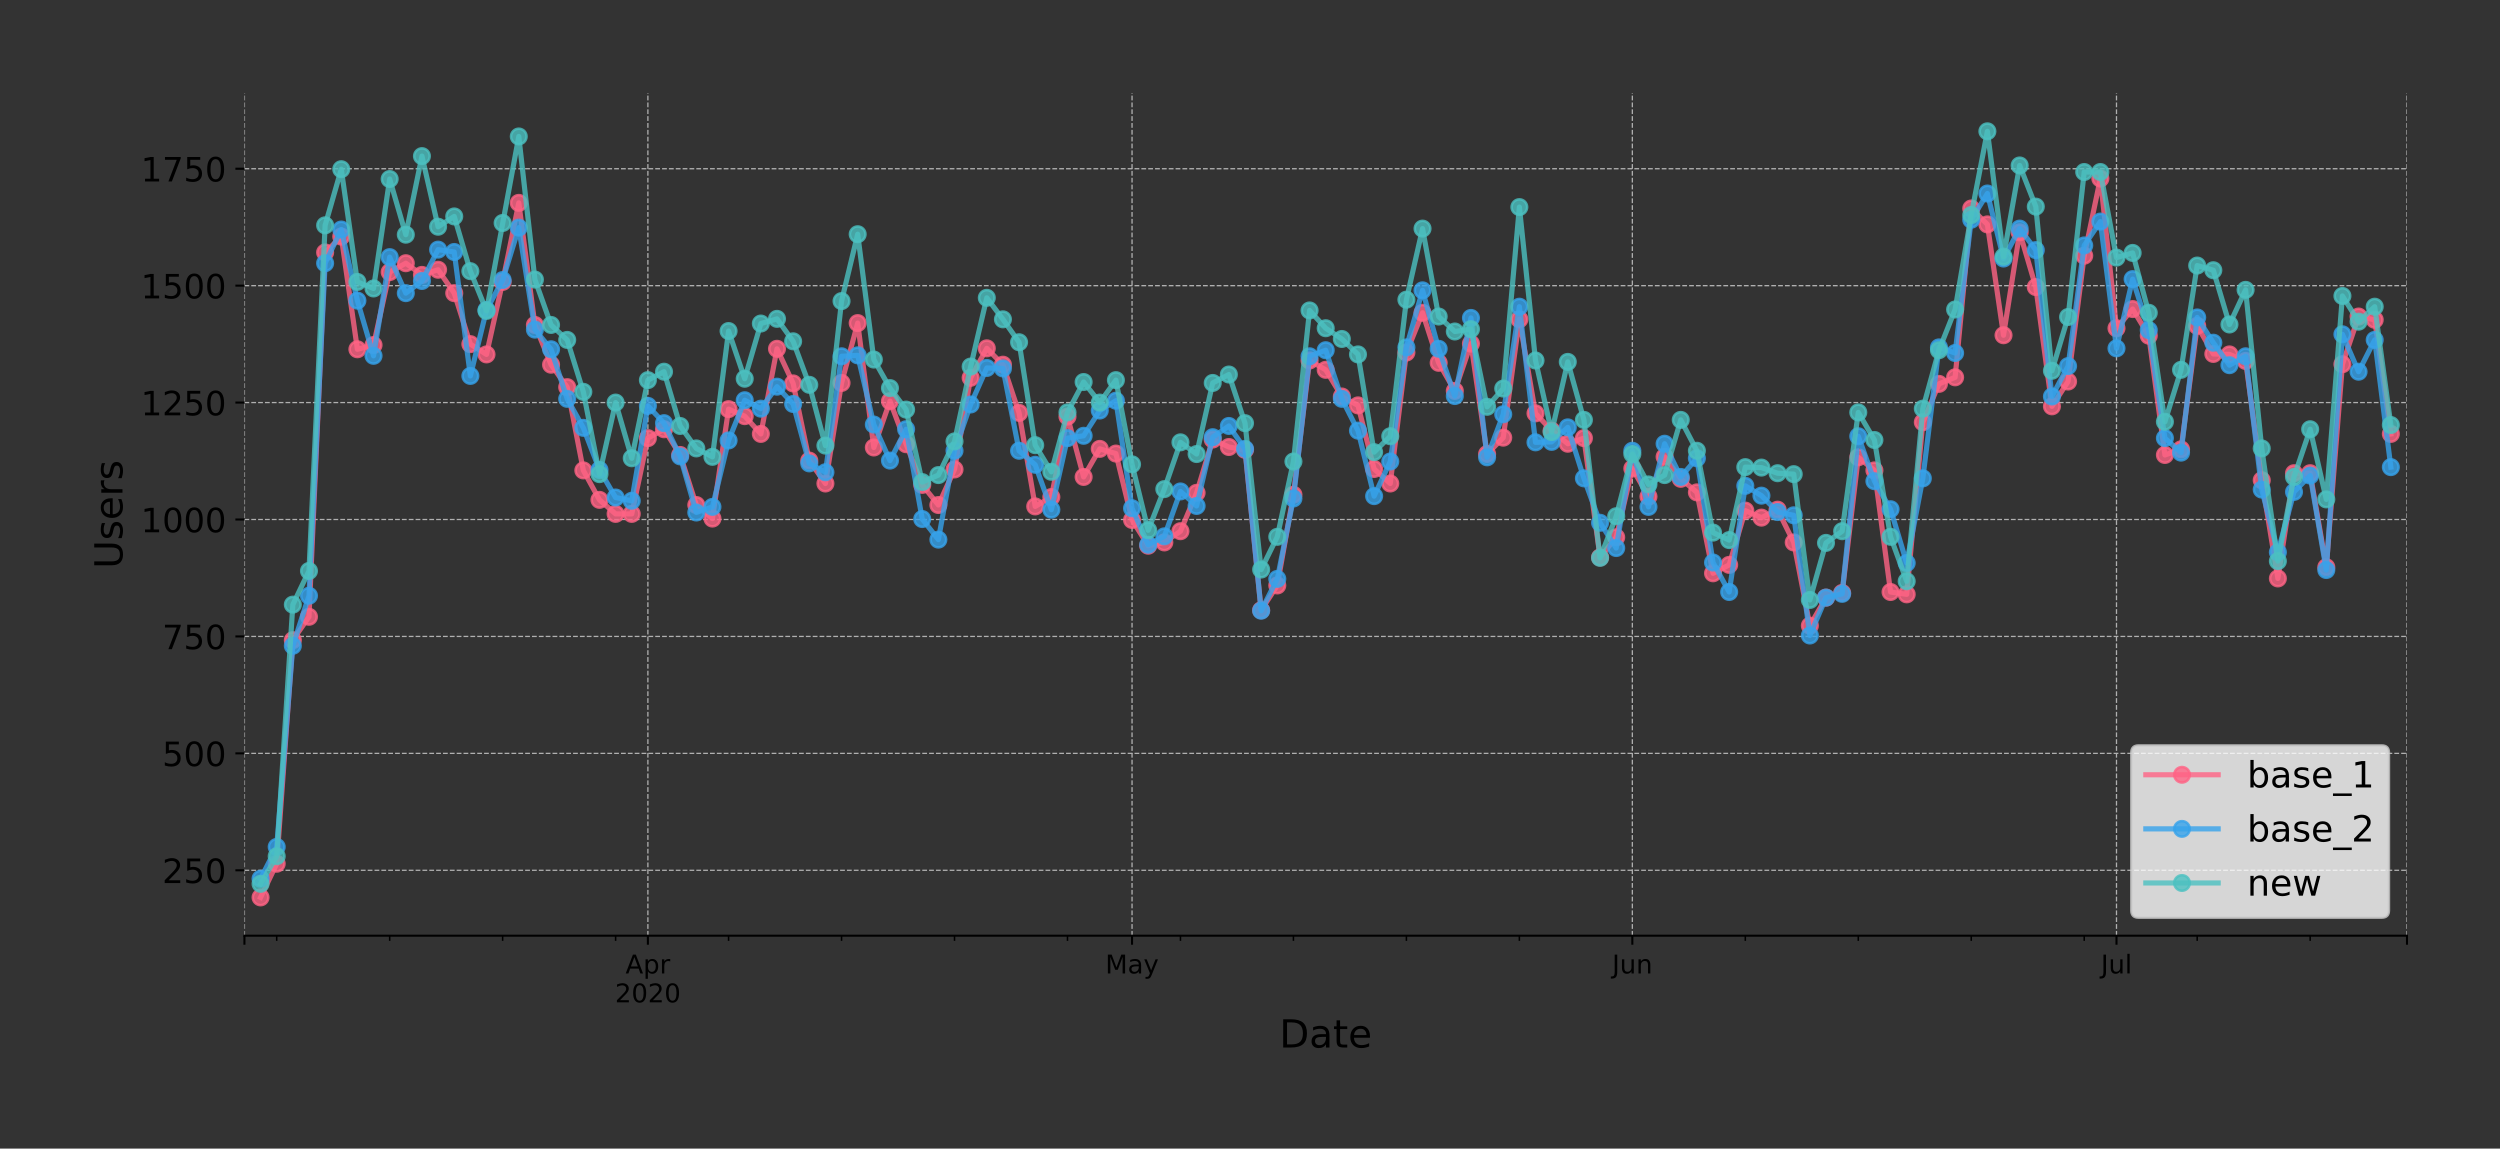 <?xml version="1.0" encoding="utf-8" standalone="no"?>
<!DOCTYPE svg PUBLIC "-//W3C//DTD SVG 1.1//EN"
  "http://www.w3.org/Graphics/SVG/1.1/DTD/svg11.dtd">
<!-- Created with matplotlib (https://matplotlib.org/) -->
<svg height="444.553pt" version="1.1" viewBox="0 0 967.602 444.553" width="967.602pt" xmlns="http://www.w3.org/2000/svg" xmlns:xlink="http://www.w3.org/1999/xlink">
 <rect x="0" y="0" width="967.602" height="444.553" fill="#333333" stroke="none"/>
 <defs>
  <style type="text/css">
*{stroke-linecap:butt;stroke-linejoin:round;}
  </style>
 </defs>
 <g id="figure_1">
  <g id="patch_1">
   <path d="M 0 444.553 
L 967.602 444.553 
L 967.602 -0 
L 0 -0 
z
" style="fill:none;"/>
  </g>
  <g id="axes_1">
   <g id="patch_2">
    <path d="M 94.602 362.16 
L 931.602 362.16 
L 931.602 36 
L 94.602 36 
z
" style="fill:none;"/>
   </g>
   <g id="matplotlib.axis_1">
    <g id="xtick_1">
     <g id="line2d_1">
      <path clip-path="url(#pc5bc2a5f23)" d="M 94.602 362.16 
L 94.602 36 
" style="fill:none;stroke:#b0b0b0;stroke-dasharray:1.85,0.8;stroke-dashoffset:0;stroke-width:0.5;"/>
     </g>
     <g id="line2d_2">
      <defs>
       <path d="M 0 0 
L 0 3.5 
" id="m7e584f5e3e" style="stroke:#000000;stroke-width:0.8;"/>
      </defs>
      <g>
       <use style="stroke:#000000;stroke-width:0.8;" x="94.602" xlink:href="#m7e584f5e3e" y="362.16"/>
      </g>
     </g>
    </g>
    <g id="xtick_2">
     <g id="line2d_3">
      <path clip-path="url(#pc5bc2a5f23)" d="M 250.759 362.16 
L 250.759 36 
" style="fill:none;stroke:#b0b0b0;stroke-dasharray:1.85,0.8;stroke-dashoffset:0;stroke-width:0.5;"/>
     </g>
     <g id="line2d_4">
      <g>
       <use style="stroke:#000000;stroke-width:0.8;" x="250.759" xlink:href="#m7e584f5e3e" y="362.16"/>
      </g>
     </g>
     <g id="text_1">
      <!-- Apr -->
      <defs>
       <path d="M 34.188 63.188 
L 20.797 26.906 
L 47.609 26.906 
z
M 28.609 72.906 
L 39.797 72.906 
L 67.578 0 
L 57.328 0 
L 50.688 18.703 
L 17.828 18.703 
L 11.188 0 
L 0.781 0 
z
" id="DejaVuSans-65"/>
       <path d="M 18.109 8.203 
L 18.109 -20.797 
L 9.078 -20.797 
L 9.078 54.688 
L 18.109 54.688 
L 18.109 46.391 
Q 20.953 51.266 25.266 53.625 
Q 29.594 56 35.594 56 
Q 45.562 56 51.781 48.094 
Q 58.016 40.188 58.016 27.297 
Q 58.016 14.406 51.781 6.484 
Q 45.562 -1.422 35.594 -1.422 
Q 29.594 -1.422 25.266 0.953 
Q 20.953 3.328 18.109 8.203 
z
M 48.688 27.297 
Q 48.688 37.203 44.609 42.844 
Q 40.531 48.484 33.406 48.484 
Q 26.266 48.484 22.188 42.844 
Q 18.109 37.203 18.109 27.297 
Q 18.109 17.391 22.188 11.75 
Q 26.266 6.109 33.406 6.109 
Q 40.531 6.109 44.609 11.75 
Q 48.688 17.391 48.688 27.297 
z
" id="DejaVuSans-112"/>
       <path d="M 41.109 46.297 
Q 39.594 47.172 37.812 47.578 
Q 36.031 48 33.891 48 
Q 26.266 48 22.188 43.047 
Q 18.109 38.094 18.109 28.812 
L 18.109 0 
L 9.078 0 
L 9.078 54.688 
L 18.109 54.688 
L 18.109 46.188 
Q 20.953 51.172 25.484 53.578 
Q 30.031 56 36.531 56 
Q 37.453 56 38.578 55.875 
Q 39.703 55.766 41.062 55.516 
z
" id="DejaVuSans-114"/>
      </defs>
      <g transform="translate(242.109 376.758)scale(0.1 -0.1)">
       <use xlink:href="#DejaVuSans-65"/>
       <use x="68.408" xlink:href="#DejaVuSans-112"/>
       <use x="131.885" xlink:href="#DejaVuSans-114"/>
      </g>
      <!-- 2020 -->
      <defs>
       <path d="M 19.188 8.297 
L 53.609 8.297 
L 53.609 0 
L 7.328 0 
L 7.328 8.297 
Q 12.938 14.109 22.625 23.891 
Q 32.328 33.688 34.812 36.531 
Q 39.547 41.844 41.422 45.531 
Q 43.312 49.219 43.312 52.781 
Q 43.312 58.594 39.234 62.25 
Q 35.156 65.922 28.609 65.922 
Q 23.969 65.922 18.812 64.312 
Q 13.672 62.703 7.812 59.422 
L 7.812 69.391 
Q 13.766 71.781 18.938 73 
Q 24.125 74.219 28.422 74.219 
Q 39.75 74.219 46.484 68.547 
Q 53.219 62.891 53.219 53.422 
Q 53.219 48.922 51.531 44.891 
Q 49.859 40.875 45.406 35.406 
Q 44.188 33.984 37.641 27.219 
Q 31.109 20.453 19.188 8.297 
z
" id="DejaVuSans-50"/>
       <path d="M 31.781 66.406 
Q 24.172 66.406 20.328 58.906 
Q 16.5 51.422 16.5 36.375 
Q 16.5 21.391 20.328 13.891 
Q 24.172 6.391 31.781 6.391 
Q 39.453 6.391 43.281 13.891 
Q 47.125 21.391 47.125 36.375 
Q 47.125 51.422 43.281 58.906 
Q 39.453 66.406 31.781 66.406 
z
M 31.781 74.219 
Q 44.047 74.219 50.516 64.516 
Q 56.984 54.828 56.984 36.375 
Q 56.984 17.969 50.516 8.266 
Q 44.047 -1.422 31.781 -1.422 
Q 19.531 -1.422 13.062 8.266 
Q 6.594 17.969 6.594 36.375 
Q 6.594 54.828 13.062 64.516 
Q 19.531 74.219 31.781 74.219 
z
" id="DejaVuSans-48"/>
      </defs>
      <g transform="translate(238.034 387.956)scale(0.1 -0.1)">
       <use xlink:href="#DejaVuSans-50"/>
       <use x="63.623" xlink:href="#DejaVuSans-48"/>
       <use x="127.246" xlink:href="#DejaVuSans-50"/>
       <use x="190.869" xlink:href="#DejaVuSans-48"/>
      </g>
     </g>
    </g>
    <g id="xtick_3">
     <g id="line2d_5">
      <path clip-path="url(#pc5bc2a5f23)" d="M 438.147 362.16 
L 438.147 36 
" style="fill:none;stroke:#b0b0b0;stroke-dasharray:1.85,0.8;stroke-dashoffset:0;stroke-width:0.5;"/>
     </g>
     <g id="line2d_6">
      <g>
       <use style="stroke:#000000;stroke-width:0.8;" x="438.147" xlink:href="#m7e584f5e3e" y="362.16"/>
      </g>
     </g>
     <g id="text_2">
      <!-- May -->
      <defs>
       <path d="M 9.812 72.906 
L 24.516 72.906 
L 43.109 23.297 
L 61.812 72.906 
L 76.516 72.906 
L 76.516 0 
L 66.891 0 
L 66.891 64.016 
L 48.094 14.016 
L 38.188 14.016 
L 19.391 64.016 
L 19.391 0 
L 9.812 0 
z
" id="DejaVuSans-77"/>
       <path d="M 34.281 27.484 
Q 23.391 27.484 19.188 25 
Q 14.984 22.516 14.984 16.5 
Q 14.984 11.719 18.141 8.906 
Q 21.297 6.109 26.703 6.109 
Q 34.188 6.109 38.703 11.406 
Q 43.219 16.703 43.219 25.484 
L 43.219 27.484 
z
M 52.203 31.203 
L 52.203 0 
L 43.219 0 
L 43.219 8.297 
Q 40.141 3.328 35.547 0.953 
Q 30.953 -1.422 24.312 -1.422 
Q 15.922 -1.422 10.953 3.297 
Q 6 8.016 6 15.922 
Q 6 25.141 12.172 29.828 
Q 18.359 34.516 30.609 34.516 
L 43.219 34.516 
L 43.219 35.406 
Q 43.219 41.609 39.141 45 
Q 35.062 48.391 27.688 48.391 
Q 23 48.391 18.547 47.266 
Q 14.109 46.141 10.016 43.891 
L 10.016 52.203 
Q 14.938 54.109 19.578 55.047 
Q 24.219 56 28.609 56 
Q 40.484 56 46.344 49.844 
Q 52.203 43.703 52.203 31.203 
z
" id="DejaVuSans-97"/>
       <path d="M 32.172 -5.078 
Q 28.375 -14.844 24.75 -17.812 
Q 21.141 -20.797 15.094 -20.797 
L 7.906 -20.797 
L 7.906 -13.281 
L 13.188 -13.281 
Q 16.891 -13.281 18.938 -11.516 
Q 21 -9.766 23.484 -3.219 
L 25.094 0.875 
L 2.984 54.688 
L 12.5 54.688 
L 29.594 11.922 
L 46.688 54.688 
L 56.203 54.688 
z
" id="DejaVuSans-121"/>
      </defs>
      <g transform="translate(427.809 376.758)scale(0.1 -0.1)">
       <use xlink:href="#DejaVuSans-77"/>
       <use x="86.279" xlink:href="#DejaVuSans-97"/>
       <use x="147.559" xlink:href="#DejaVuSans-121"/>
      </g>
     </g>
    </g>
    <g id="xtick_4">
     <g id="line2d_7">
      <path clip-path="url(#pc5bc2a5f23)" d="M 631.781 362.16 
L 631.781 36 
" style="fill:none;stroke:#b0b0b0;stroke-dasharray:1.85,0.8;stroke-dashoffset:0;stroke-width:0.5;"/>
     </g>
     <g id="line2d_8">
      <g>
       <use style="stroke:#000000;stroke-width:0.8;" x="631.781" xlink:href="#m7e584f5e3e" y="362.16"/>
      </g>
     </g>
     <g id="text_3">
      <!-- Jun -->
      <defs>
       <path d="M 9.812 72.906 
L 19.672 72.906 
L 19.672 5.078 
Q 19.672 -8.109 14.672 -14.062 
Q 9.672 -20.016 -1.422 -20.016 
L -5.172 -20.016 
L -5.172 -11.719 
L -2.094 -11.719 
Q 4.438 -11.719 7.125 -8.047 
Q 9.812 -4.391 9.812 5.078 
z
" id="DejaVuSans-74"/>
       <path d="M 8.5 21.578 
L 8.5 54.688 
L 17.484 54.688 
L 17.484 21.922 
Q 17.484 14.156 20.5 10.266 
Q 23.531 6.391 29.594 6.391 
Q 36.859 6.391 41.078 11.031 
Q 45.312 15.672 45.312 23.688 
L 45.312 54.688 
L 54.297 54.688 
L 54.297 0 
L 45.312 0 
L 45.312 8.406 
Q 42.047 3.422 37.719 1 
Q 33.406 -1.422 27.688 -1.422 
Q 18.266 -1.422 13.375 4.438 
Q 8.5 10.297 8.5 21.578 
z
M 31.109 56 
z
" id="DejaVuSans-117"/>
       <path d="M 54.891 33.016 
L 54.891 0 
L 45.906 0 
L 45.906 32.719 
Q 45.906 40.484 42.875 44.328 
Q 39.844 48.188 33.797 48.188 
Q 26.516 48.188 22.312 43.547 
Q 18.109 38.922 18.109 30.906 
L 18.109 0 
L 9.078 0 
L 9.078 54.688 
L 18.109 54.688 
L 18.109 46.188 
Q 21.344 51.125 25.703 53.562 
Q 30.078 56 35.797 56 
Q 45.219 56 50.047 50.172 
Q 54.891 44.344 54.891 33.016 
z
" id="DejaVuSans-110"/>
      </defs>
      <g transform="translate(623.969 376.758)scale(0.1 -0.1)">
       <use xlink:href="#DejaVuSans-74"/>
       <use x="29.492" xlink:href="#DejaVuSans-117"/>
       <use x="92.871" xlink:href="#DejaVuSans-110"/>
      </g>
     </g>
    </g>
    <g id="xtick_5">
     <g id="line2d_9">
      <path clip-path="url(#pc5bc2a5f23)" d="M 819.169 362.16 
L 819.169 36 
" style="fill:none;stroke:#b0b0b0;stroke-dasharray:1.85,0.8;stroke-dashoffset:0;stroke-width:0.5;"/>
     </g>
     <g id="line2d_10">
      <g>
       <use style="stroke:#000000;stroke-width:0.8;" x="819.169" xlink:href="#m7e584f5e3e" y="362.16"/>
      </g>
     </g>
     <g id="text_4">
      <!-- Jul -->
      <defs>
       <path d="M 9.422 75.984 
L 18.406 75.984 
L 18.406 0 
L 9.422 0 
z
" id="DejaVuSans-108"/>
      </defs>
      <g transform="translate(813.137 376.758)scale(0.1 -0.1)">
       <use xlink:href="#DejaVuSans-74"/>
       <use x="29.492" xlink:href="#DejaVuSans-117"/>
       <use x="92.871" xlink:href="#DejaVuSans-108"/>
      </g>
     </g>
    </g>
    <g id="xtick_6">
     <g id="line2d_11">
      <path clip-path="url(#pc5bc2a5f23)" d="M 931.602 362.16 
L 931.602 36 
" style="fill:none;stroke:#b0b0b0;stroke-dasharray:1.85,0.8;stroke-dashoffset:0;stroke-width:0.5;"/>
     </g>
     <g id="line2d_12">
      <g>
       <use style="stroke:#000000;stroke-width:0.8;" x="931.602" xlink:href="#m7e584f5e3e" y="362.16"/>
      </g>
     </g>
    </g>
    <g id="xtick_7">
     <g id="line2d_13">
      <defs>
       <path d="M 0 0 
L 0 2 
" id="m2a37e3229a" style="stroke:#000000;stroke-width:0.6;"/>
      </defs>
      <g>
       <use style="stroke:#000000;stroke-width:0.6;" x="107.095" xlink:href="#m2a37e3229a" y="362.16"/>
      </g>
     </g>
    </g>
    <g id="xtick_8">
     <g id="line2d_14">
      <g>
       <use style="stroke:#000000;stroke-width:0.6;" x="150.819" xlink:href="#m2a37e3229a" y="362.16"/>
      </g>
     </g>
    </g>
    <g id="xtick_9">
     <g id="line2d_15">
      <g>
       <use style="stroke:#000000;stroke-width:0.6;" x="194.542" xlink:href="#m2a37e3229a" y="362.16"/>
      </g>
     </g>
    </g>
    <g id="xtick_10">
     <g id="line2d_16">
      <g>
       <use style="stroke:#000000;stroke-width:0.6;" x="238.266" xlink:href="#m2a37e3229a" y="362.16"/>
      </g>
     </g>
    </g>
    <g id="xtick_11">
     <g id="line2d_17">
      <g>
       <use style="stroke:#000000;stroke-width:0.6;" x="281.99" xlink:href="#m2a37e3229a" y="362.16"/>
      </g>
     </g>
    </g>
    <g id="xtick_12">
     <g id="line2d_18">
      <g>
       <use style="stroke:#000000;stroke-width:0.6;" x="325.714" xlink:href="#m2a37e3229a" y="362.16"/>
      </g>
     </g>
    </g>
    <g id="xtick_13">
     <g id="line2d_19">
      <g>
       <use style="stroke:#000000;stroke-width:0.6;" x="369.438" xlink:href="#m2a37e3229a" y="362.16"/>
      </g>
     </g>
    </g>
    <g id="xtick_14">
     <g id="line2d_20">
      <g>
       <use style="stroke:#000000;stroke-width:0.6;" x="413.162" xlink:href="#m2a37e3229a" y="362.16"/>
      </g>
     </g>
    </g>
    <g id="xtick_15">
     <g id="line2d_21">
      <g>
       <use style="stroke:#000000;stroke-width:0.6;" x="456.886" xlink:href="#m2a37e3229a" y="362.16"/>
      </g>
     </g>
    </g>
    <g id="xtick_16">
     <g id="line2d_22">
      <g>
       <use style="stroke:#000000;stroke-width:0.6;" x="500.61" xlink:href="#m2a37e3229a" y="362.16"/>
      </g>
     </g>
    </g>
    <g id="xtick_17">
     <g id="line2d_23">
      <g>
       <use style="stroke:#000000;stroke-width:0.6;" x="544.334" xlink:href="#m2a37e3229a" y="362.16"/>
      </g>
     </g>
    </g>
    <g id="xtick_18">
     <g id="line2d_24">
      <g>
       <use style="stroke:#000000;stroke-width:0.6;" x="588.057" xlink:href="#m2a37e3229a" y="362.16"/>
      </g>
     </g>
    </g>
    <g id="xtick_19">
     <g id="line2d_25">
      <g>
       <use style="stroke:#000000;stroke-width:0.6;" x="675.505" xlink:href="#m2a37e3229a" y="362.16"/>
      </g>
     </g>
    </g>
    <g id="xtick_20">
     <g id="line2d_26">
      <g>
       <use style="stroke:#000000;stroke-width:0.6;" x="719.229" xlink:href="#m2a37e3229a" y="362.16"/>
      </g>
     </g>
    </g>
    <g id="xtick_21">
     <g id="line2d_27">
      <g>
       <use style="stroke:#000000;stroke-width:0.6;" x="762.953" xlink:href="#m2a37e3229a" y="362.16"/>
      </g>
     </g>
    </g>
    <g id="xtick_22">
     <g id="line2d_28">
      <g>
       <use style="stroke:#000000;stroke-width:0.6;" x="806.677" xlink:href="#m2a37e3229a" y="362.16"/>
      </g>
     </g>
    </g>
    <g id="xtick_23">
     <g id="line2d_29">
      <g>
       <use style="stroke:#000000;stroke-width:0.6;" x="850.401" xlink:href="#m2a37e3229a" y="362.16"/>
      </g>
     </g>
    </g>
    <g id="xtick_24">
     <g id="line2d_30">
      <g>
       <use style="stroke:#000000;stroke-width:0.6;" x="894.125" xlink:href="#m2a37e3229a" y="362.16"/>
      </g>
     </g>
    </g>
    <g id="text_5">
     <!-- Date -->
     <defs>
      <path d="M 19.672 64.797 
L 19.672 8.109 
L 31.594 8.109 
Q 46.688 8.109 53.688 14.938 
Q 60.688 21.781 60.688 36.531 
Q 60.688 51.172 53.688 57.984 
Q 46.688 64.797 31.594 64.797 
z
M 9.812 72.906 
L 30.078 72.906 
Q 51.266 72.906 61.172 64.094 
Q 71.094 55.281 71.094 36.531 
Q 71.094 17.672 61.125 8.828 
Q 51.172 0 30.078 0 
L 9.812 0 
z
" id="DejaVuSans-68"/>
      <path d="M 18.312 70.219 
L 18.312 54.688 
L 36.812 54.688 
L 36.812 47.703 
L 18.312 47.703 
L 18.312 18.016 
Q 18.312 11.328 20.141 9.422 
Q 21.969 7.516 27.594 7.516 
L 36.812 7.516 
L 36.812 0 
L 27.594 0 
Q 17.188 0 13.234 3.875 
Q 9.281 7.766 9.281 18.016 
L 9.281 47.703 
L 2.688 47.703 
L 2.688 54.688 
L 9.281 54.688 
L 9.281 70.219 
z
" id="DejaVuSans-116"/>
      <path d="M 56.203 29.594 
L 56.203 25.203 
L 14.891 25.203 
Q 15.484 15.922 20.484 11.062 
Q 25.484 6.203 34.422 6.203 
Q 39.594 6.203 44.453 7.469 
Q 49.312 8.734 54.109 11.281 
L 54.109 2.781 
Q 49.266 0.734 44.188 -0.344 
Q 39.109 -1.422 33.891 -1.422 
Q 20.797 -1.422 13.156 6.188 
Q 5.516 13.812 5.516 26.812 
Q 5.516 40.234 12.766 48.109 
Q 20.016 56 32.328 56 
Q 43.359 56 49.781 48.891 
Q 56.203 41.797 56.203 29.594 
z
M 47.219 32.234 
Q 47.125 39.594 43.094 43.984 
Q 39.062 48.391 32.422 48.391 
Q 24.906 48.391 20.391 44.141 
Q 15.875 39.891 15.188 32.172 
z
" id="DejaVuSans-101"/>
     </defs>
     <g transform="translate(495.176 405.434)scale(0.15 -0.15)">
      <use xlink:href="#DejaVuSans-68"/>
      <use x="77.002" xlink:href="#DejaVuSans-97"/>
      <use x="138.281" xlink:href="#DejaVuSans-116"/>
      <use x="177.49" xlink:href="#DejaVuSans-101"/>
     </g>
    </g>
   </g>
   <g id="matplotlib.axis_2">
    <g id="ytick_1">
     <g id="line2d_31">
      <path clip-path="url(#pc5bc2a5f23)" d="M 94.602 336.835 
L 931.602 336.835 
" style="fill:none;stroke:#b0b0b0;stroke-dasharray:1.85,0.8;stroke-dashoffset:0;stroke-width:0.5;"/>
     </g>
     <g id="line2d_32">
      <defs>
       <path d="M 0 0 
L -3.5 0 
" id="mb0cb9e8ce0" style="stroke:#000000;stroke-width:0.8;"/>
      </defs>
      <g>
       <use style="stroke:#000000;stroke-width:0.8;" x="94.602" xlink:href="#mb0cb9e8ce0" y="336.835"/>
      </g>
     </g>
     <g id="text_6">
      <!-- 250 -->
      <defs>
       <path d="M 10.797 72.906 
L 49.516 72.906 
L 49.516 64.594 
L 19.828 64.594 
L 19.828 46.734 
Q 21.969 47.469 24.109 47.828 
Q 26.266 48.188 28.422 48.188 
Q 40.625 48.188 47.75 41.5 
Q 54.891 34.812 54.891 23.391 
Q 54.891 11.625 47.562 5.094 
Q 40.234 -1.422 26.906 -1.422 
Q 22.312 -1.422 17.547 -0.641 
Q 12.797 0.141 7.719 1.703 
L 7.719 11.625 
Q 12.109 9.234 16.797 8.062 
Q 21.484 6.891 26.703 6.891 
Q 35.156 6.891 40.078 11.328 
Q 45.016 15.766 45.016 23.391 
Q 45.016 31 40.078 35.438 
Q 35.156 39.891 26.703 39.891 
Q 22.75 39.891 18.812 39.016 
Q 14.891 38.141 10.797 36.281 
z
" id="DejaVuSans-53"/>
      </defs>
      <g transform="translate(62.788 341.774)scale(0.13 -0.13)">
       <use xlink:href="#DejaVuSans-50"/>
       <use x="63.623" xlink:href="#DejaVuSans-53"/>
       <use x="127.246" xlink:href="#DejaVuSans-48"/>
      </g>
     </g>
    </g>
    <g id="ytick_2">
     <g id="line2d_33">
      <path clip-path="url(#pc5bc2a5f23)" d="M 94.602 291.581 
L 931.602 291.581 
" style="fill:none;stroke:#b0b0b0;stroke-dasharray:1.85,0.8;stroke-dashoffset:0;stroke-width:0.5;"/>
     </g>
     <g id="line2d_34">
      <g>
       <use style="stroke:#000000;stroke-width:0.8;" x="94.602" xlink:href="#mb0cb9e8ce0" y="291.581"/>
      </g>
     </g>
     <g id="text_7">
      <!-- 500 -->
      <g transform="translate(62.788 296.52)scale(0.13 -0.13)">
       <use xlink:href="#DejaVuSans-53"/>
       <use x="63.623" xlink:href="#DejaVuSans-48"/>
       <use x="127.246" xlink:href="#DejaVuSans-48"/>
      </g>
     </g>
    </g>
    <g id="ytick_3">
     <g id="line2d_35">
      <path clip-path="url(#pc5bc2a5f23)" d="M 94.602 246.326 
L 931.602 246.326 
" style="fill:none;stroke:#b0b0b0;stroke-dasharray:1.85,0.8;stroke-dashoffset:0;stroke-width:0.5;"/>
     </g>
     <g id="line2d_36">
      <g>
       <use style="stroke:#000000;stroke-width:0.8;" x="94.602" xlink:href="#mb0cb9e8ce0" y="246.326"/>
      </g>
     </g>
     <g id="text_8">
      <!-- 750 -->
      <defs>
       <path d="M 8.203 72.906 
L 55.078 72.906 
L 55.078 68.703 
L 28.609 0 
L 18.312 0 
L 43.219 64.594 
L 8.203 64.594 
z
" id="DejaVuSans-55"/>
      </defs>
      <g transform="translate(62.788 251.265)scale(0.13 -0.13)">
       <use xlink:href="#DejaVuSans-55"/>
       <use x="63.623" xlink:href="#DejaVuSans-53"/>
       <use x="127.246" xlink:href="#DejaVuSans-48"/>
      </g>
     </g>
    </g>
    <g id="ytick_4">
     <g id="line2d_37">
      <path clip-path="url(#pc5bc2a5f23)" d="M 94.602 201.071 
L 931.602 201.071 
" style="fill:none;stroke:#b0b0b0;stroke-dasharray:1.85,0.8;stroke-dashoffset:0;stroke-width:0.5;"/>
     </g>
     <g id="line2d_38">
      <g>
       <use style="stroke:#000000;stroke-width:0.8;" x="94.602" xlink:href="#mb0cb9e8ce0" y="201.071"/>
      </g>
     </g>
     <g id="text_9">
      <!-- 1000 -->
      <defs>
       <path d="M 12.406 8.297 
L 28.516 8.297 
L 28.516 63.922 
L 10.984 60.406 
L 10.984 69.391 
L 28.422 72.906 
L 38.281 72.906 
L 38.281 8.297 
L 54.391 8.297 
L 54.391 0 
L 12.406 0 
z
" id="DejaVuSans-49"/>
      </defs>
      <g transform="translate(54.517 206.01)scale(0.13 -0.13)">
       <use xlink:href="#DejaVuSans-49"/>
       <use x="63.623" xlink:href="#DejaVuSans-48"/>
       <use x="127.246" xlink:href="#DejaVuSans-48"/>
       <use x="190.869" xlink:href="#DejaVuSans-48"/>
      </g>
     </g>
    </g>
    <g id="ytick_5">
     <g id="line2d_39">
      <path clip-path="url(#pc5bc2a5f23)" d="M 94.602 155.816 
L 931.602 155.816 
" style="fill:none;stroke:#b0b0b0;stroke-dasharray:1.85,0.8;stroke-dashoffset:0;stroke-width:0.5;"/>
     </g>
     <g id="line2d_40">
      <g>
       <use style="stroke:#000000;stroke-width:0.8;" x="94.602" xlink:href="#mb0cb9e8ce0" y="155.816"/>
      </g>
     </g>
     <g id="text_10">
      <!-- 1250 -->
      <g transform="translate(54.517 160.755)scale(0.13 -0.13)">
       <use xlink:href="#DejaVuSans-49"/>
       <use x="63.623" xlink:href="#DejaVuSans-50"/>
       <use x="127.246" xlink:href="#DejaVuSans-53"/>
       <use x="190.869" xlink:href="#DejaVuSans-48"/>
      </g>
     </g>
    </g>
    <g id="ytick_6">
     <g id="line2d_41">
      <path clip-path="url(#pc5bc2a5f23)" d="M 94.602 110.562 
L 931.602 110.562 
" style="fill:none;stroke:#b0b0b0;stroke-dasharray:1.85,0.8;stroke-dashoffset:0;stroke-width:0.5;"/>
     </g>
     <g id="line2d_42">
      <g>
       <use style="stroke:#000000;stroke-width:0.8;" x="94.602" xlink:href="#mb0cb9e8ce0" y="110.562"/>
      </g>
     </g>
     <g id="text_11">
      <!-- 1500 -->
      <g transform="translate(54.517 115.501)scale(0.13 -0.13)">
       <use xlink:href="#DejaVuSans-49"/>
       <use x="63.623" xlink:href="#DejaVuSans-53"/>
       <use x="127.246" xlink:href="#DejaVuSans-48"/>
       <use x="190.869" xlink:href="#DejaVuSans-48"/>
      </g>
     </g>
    </g>
    <g id="ytick_7">
     <g id="line2d_43">
      <path clip-path="url(#pc5bc2a5f23)" d="M 94.602 65.307 
L 931.602 65.307 
" style="fill:none;stroke:#b0b0b0;stroke-dasharray:1.85,0.8;stroke-dashoffset:0;stroke-width:0.5;"/>
     </g>
     <g id="line2d_44">
      <g>
       <use style="stroke:#000000;stroke-width:0.8;" x="94.602" xlink:href="#mb0cb9e8ce0" y="65.307"/>
      </g>
     </g>
     <g id="text_12">
      <!-- 1750 -->
      <g transform="translate(54.517 70.246)scale(0.13 -0.13)">
       <use xlink:href="#DejaVuSans-49"/>
       <use x="63.623" xlink:href="#DejaVuSans-55"/>
       <use x="127.246" xlink:href="#DejaVuSans-53"/>
       <use x="190.869" xlink:href="#DejaVuSans-48"/>
      </g>
     </g>
    </g>
    <g id="text_13">
     <!-- Users -->
     <defs>
      <path d="M 8.688 72.906 
L 18.609 72.906 
L 18.609 28.609 
Q 18.609 16.891 22.844 11.734 
Q 27.094 6.594 36.625 6.594 
Q 46.094 6.594 50.344 11.734 
Q 54.594 16.891 54.594 28.609 
L 54.594 72.906 
L 64.5 72.906 
L 64.5 27.391 
Q 64.5 13.141 57.438 5.859 
Q 50.391 -1.422 36.625 -1.422 
Q 22.797 -1.422 15.734 5.859 
Q 8.688 13.141 8.688 27.391 
z
" id="DejaVuSans-85"/>
      <path d="M 44.281 53.078 
L 44.281 44.578 
Q 40.484 46.531 36.375 47.5 
Q 32.281 48.484 27.875 48.484 
Q 21.188 48.484 17.844 46.438 
Q 14.5 44.391 14.5 40.281 
Q 14.5 37.156 16.891 35.375 
Q 19.281 33.594 26.516 31.984 
L 29.594 31.297 
Q 39.156 29.25 43.188 25.516 
Q 47.219 21.781 47.219 15.094 
Q 47.219 7.469 41.188 3.016 
Q 35.156 -1.422 24.609 -1.422 
Q 20.219 -1.422 15.453 -0.562 
Q 10.688 0.297 5.422 2 
L 5.422 11.281 
Q 10.406 8.688 15.234 7.391 
Q 20.062 6.109 24.812 6.109 
Q 31.156 6.109 34.562 8.281 
Q 37.984 10.453 37.984 14.406 
Q 37.984 18.062 35.516 20.016 
Q 33.062 21.969 24.703 23.781 
L 21.578 24.516 
Q 13.234 26.266 9.516 29.906 
Q 5.812 33.547 5.812 39.891 
Q 5.812 47.609 11.281 51.797 
Q 16.75 56 26.812 56 
Q 31.781 56 36.172 55.266 
Q 40.578 54.547 44.281 53.078 
z
" id="DejaVuSans-115"/>
     </defs>
     <g transform="translate(47.398 220.081)rotate(-90)scale(0.15 -0.15)">
      <use xlink:href="#DejaVuSans-85"/>
      <use x="73.193" xlink:href="#DejaVuSans-115"/>
      <use x="125.293" xlink:href="#DejaVuSans-101"/>
      <use x="186.816" xlink:href="#DejaVuSans-114"/>
      <use x="227.93" xlink:href="#DejaVuSans-115"/>
     </g>
    </g>
   </g>
   <g id="line2d_45">
    <path clip-path="url(#pc5bc2a5f23)" d="M 100.848 347.335 
L 107.095 334.301 
L 113.341 247.774 
L 119.587 238.723 
L 125.834 97.709 
L 132.08 91.555 
L 138.326 135.18 
L 144.572 133.551 
L 150.819 105.312 
L 157.065 101.873 
L 163.311 106.398 
L 169.557 104.407 
L 175.804 113.458 
L 182.05 133.189 
L 188.296 137.172 
L 194.542 109.114 
L 200.789 78.521 
L 207.035 125.767 
L 213.281 141.154 
L 219.528 149.843 
L 225.774 182.064 
L 232.02 193.468 
L 238.266 198.899 
L 244.513 198.899 
L 250.759 169.574 
L 257.005 166.135 
L 263.251 176.091 
L 269.498 195.46 
L 275.744 200.709 
L 281.99 158.351 
L 288.237 161.066 
L 294.483 167.945 
L 300.729 134.999 
L 306.975 148.395 
L 313.222 178.263 
L 319.468 187.133 
L 325.714 148.214 
L 331.96 125.043 
L 338.207 173.194 
L 344.453 155.273 
L 350.699 171.927 
L 356.945 187.676 
L 363.192 195.46 
L 369.438 181.702 
L 375.684 146.222 
L 381.931 134.818 
L 388.177 141.154 
L 394.423 159.799 
L 400.669 196.003 
L 406.916 192.382 
L 413.162 161.247 
L 419.408 184.598 
L 425.654 173.737 
L 431.901 175.548 
L 438.147 201.252 
L 444.393 211.208 
L 450.64 209.941 
L 456.886 205.597 
L 463.132 190.753 
L 469.378 170.117 
L 475.625 173.013 
L 481.871 174.099 
L 488.117 236.189 
L 494.363 226.595 
L 500.61 191.477 
L 506.856 139.525 
L 513.102 143.145 
L 519.348 153.463 
L 525.595 156.903 
L 531.841 181.521 
L 538.087 187.133 
L 544.334 136.447 
L 550.58 121.061 
L 556.826 140.43 
L 563.072 151.291 
L 569.319 133.008 
L 575.565 175.729 
L 581.811 169.393 
L 588.057 123.595 
L 594.304 159.98 
L 600.55 166.678 
L 606.796 171.746 
L 613.042 169.574 
L 619.289 215.734 
L 625.535 207.95 
L 631.781 181.34 
L 638.028 192.201 
L 644.274 176.815 
L 650.52 185.323 
L 656.766 190.572 
L 663.013 221.888 
L 669.259 218.63 
L 675.505 197.632 
L 681.751 200.347 
L 687.998 197.27 
L 694.244 209.941 
L 700.49 242.163 
L 706.737 231.301 
L 712.983 229.491 
L 719.229 176.996 
L 725.475 182.064 
L 731.722 229.129 
L 737.968 230.034 
L 744.214 163.419 
L 750.46 148.576 
L 756.707 146.041 
L 762.953 80.694 
L 769.199 86.848 
L 775.445 129.75 
L 781.692 89.926 
L 787.938 111.105 
L 794.184 157.265 
L 800.431 147.671 
L 806.677 98.977 
L 812.923 69.108 
L 819.169 127.034 
L 825.416 119.613 
L 831.662 129.931 
L 837.908 176.091 
L 844.154 173.918 
L 850.401 126.129 
L 856.647 136.99 
L 862.893 137.172 
L 869.14 139.706 
L 875.386 185.866 
L 881.632 223.88 
L 887.878 183.15 
L 894.125 183.15 
L 900.371 219.535 
L 906.617 140.973 
L 912.863 122.509 
L 919.11 123.776 
L 925.356 167.945 
L 925.356 167.945 
" style="fill:none;stroke:#ff6384;stroke-linecap:square;stroke-opacity:0.8;stroke-width:2;"/>
    <defs>
     <path d="M 0 3 
C 0.796 3 1.559 2.684 2.121 2.121 
C 2.684 1.559 3 0.796 3 0 
C 3 -0.796 2.684 -1.559 2.121 -2.121 
C 1.559 -2.684 0.796 -3 0 -3 
C -0.796 -3 -1.559 -2.684 -2.121 -2.121 
C -2.684 -1.559 -3 -0.796 -3 0 
C -3 0.796 -2.684 1.559 -2.121 2.121 
C -1.559 2.684 -0.796 3 0 3 
z
" id="m4baec80cb1" style="stroke:#ff6384;stroke-opacity:0.8;"/>
    </defs>
    <g clip-path="url(#pc5bc2a5f23)">
     <use style="fill:#ff6384;fill-opacity:0.8;stroke:#ff6384;stroke-opacity:0.8;" x="100.848" xlink:href="#m4baec80cb1" y="347.335"/>
     <use style="fill:#ff6384;fill-opacity:0.8;stroke:#ff6384;stroke-opacity:0.8;" x="107.095" xlink:href="#m4baec80cb1" y="334.301"/>
     <use style="fill:#ff6384;fill-opacity:0.8;stroke:#ff6384;stroke-opacity:0.8;" x="113.341" xlink:href="#m4baec80cb1" y="247.774"/>
     <use style="fill:#ff6384;fill-opacity:0.8;stroke:#ff6384;stroke-opacity:0.8;" x="119.587" xlink:href="#m4baec80cb1" y="238.723"/>
     <use style="fill:#ff6384;fill-opacity:0.8;stroke:#ff6384;stroke-opacity:0.8;" x="125.834" xlink:href="#m4baec80cb1" y="97.709"/>
     <use style="fill:#ff6384;fill-opacity:0.8;stroke:#ff6384;stroke-opacity:0.8;" x="132.08" xlink:href="#m4baec80cb1" y="91.555"/>
     <use style="fill:#ff6384;fill-opacity:0.8;stroke:#ff6384;stroke-opacity:0.8;" x="138.326" xlink:href="#m4baec80cb1" y="135.18"/>
     <use style="fill:#ff6384;fill-opacity:0.8;stroke:#ff6384;stroke-opacity:0.8;" x="144.572" xlink:href="#m4baec80cb1" y="133.551"/>
     <use style="fill:#ff6384;fill-opacity:0.8;stroke:#ff6384;stroke-opacity:0.8;" x="150.819" xlink:href="#m4baec80cb1" y="105.312"/>
     <use style="fill:#ff6384;fill-opacity:0.8;stroke:#ff6384;stroke-opacity:0.8;" x="157.065" xlink:href="#m4baec80cb1" y="101.873"/>
     <use style="fill:#ff6384;fill-opacity:0.8;stroke:#ff6384;stroke-opacity:0.8;" x="163.311" xlink:href="#m4baec80cb1" y="106.398"/>
     <use style="fill:#ff6384;fill-opacity:0.8;stroke:#ff6384;stroke-opacity:0.8;" x="169.557" xlink:href="#m4baec80cb1" y="104.407"/>
     <use style="fill:#ff6384;fill-opacity:0.8;stroke:#ff6384;stroke-opacity:0.8;" x="175.804" xlink:href="#m4baec80cb1" y="113.458"/>
     <use style="fill:#ff6384;fill-opacity:0.8;stroke:#ff6384;stroke-opacity:0.8;" x="182.05" xlink:href="#m4baec80cb1" y="133.189"/>
     <use style="fill:#ff6384;fill-opacity:0.8;stroke:#ff6384;stroke-opacity:0.8;" x="188.296" xlink:href="#m4baec80cb1" y="137.172"/>
     <use style="fill:#ff6384;fill-opacity:0.8;stroke:#ff6384;stroke-opacity:0.8;" x="194.542" xlink:href="#m4baec80cb1" y="109.114"/>
     <use style="fill:#ff6384;fill-opacity:0.8;stroke:#ff6384;stroke-opacity:0.8;" x="200.789" xlink:href="#m4baec80cb1" y="78.521"/>
     <use style="fill:#ff6384;fill-opacity:0.8;stroke:#ff6384;stroke-opacity:0.8;" x="207.035" xlink:href="#m4baec80cb1" y="125.767"/>
     <use style="fill:#ff6384;fill-opacity:0.8;stroke:#ff6384;stroke-opacity:0.8;" x="213.281" xlink:href="#m4baec80cb1" y="141.154"/>
     <use style="fill:#ff6384;fill-opacity:0.8;stroke:#ff6384;stroke-opacity:0.8;" x="219.528" xlink:href="#m4baec80cb1" y="149.843"/>
     <use style="fill:#ff6384;fill-opacity:0.8;stroke:#ff6384;stroke-opacity:0.8;" x="225.774" xlink:href="#m4baec80cb1" y="182.064"/>
     <use style="fill:#ff6384;fill-opacity:0.8;stroke:#ff6384;stroke-opacity:0.8;" x="232.02" xlink:href="#m4baec80cb1" y="193.468"/>
     <use style="fill:#ff6384;fill-opacity:0.8;stroke:#ff6384;stroke-opacity:0.8;" x="238.266" xlink:href="#m4baec80cb1" y="198.899"/>
     <use style="fill:#ff6384;fill-opacity:0.8;stroke:#ff6384;stroke-opacity:0.8;" x="244.513" xlink:href="#m4baec80cb1" y="198.899"/>
     <use style="fill:#ff6384;fill-opacity:0.8;stroke:#ff6384;stroke-opacity:0.8;" x="250.759" xlink:href="#m4baec80cb1" y="169.574"/>
     <use style="fill:#ff6384;fill-opacity:0.8;stroke:#ff6384;stroke-opacity:0.8;" x="257.005" xlink:href="#m4baec80cb1" y="166.135"/>
     <use style="fill:#ff6384;fill-opacity:0.8;stroke:#ff6384;stroke-opacity:0.8;" x="263.251" xlink:href="#m4baec80cb1" y="176.091"/>
     <use style="fill:#ff6384;fill-opacity:0.8;stroke:#ff6384;stroke-opacity:0.8;" x="269.498" xlink:href="#m4baec80cb1" y="195.46"/>
     <use style="fill:#ff6384;fill-opacity:0.8;stroke:#ff6384;stroke-opacity:0.8;" x="275.744" xlink:href="#m4baec80cb1" y="200.709"/>
     <use style="fill:#ff6384;fill-opacity:0.8;stroke:#ff6384;stroke-opacity:0.8;" x="281.99" xlink:href="#m4baec80cb1" y="158.351"/>
     <use style="fill:#ff6384;fill-opacity:0.8;stroke:#ff6384;stroke-opacity:0.8;" x="288.237" xlink:href="#m4baec80cb1" y="161.066"/>
     <use style="fill:#ff6384;fill-opacity:0.8;stroke:#ff6384;stroke-opacity:0.8;" x="294.483" xlink:href="#m4baec80cb1" y="167.945"/>
     <use style="fill:#ff6384;fill-opacity:0.8;stroke:#ff6384;stroke-opacity:0.8;" x="300.729" xlink:href="#m4baec80cb1" y="134.999"/>
     <use style="fill:#ff6384;fill-opacity:0.8;stroke:#ff6384;stroke-opacity:0.8;" x="306.975" xlink:href="#m4baec80cb1" y="148.395"/>
     <use style="fill:#ff6384;fill-opacity:0.8;stroke:#ff6384;stroke-opacity:0.8;" x="313.222" xlink:href="#m4baec80cb1" y="178.263"/>
     <use style="fill:#ff6384;fill-opacity:0.8;stroke:#ff6384;stroke-opacity:0.8;" x="319.468" xlink:href="#m4baec80cb1" y="187.133"/>
     <use style="fill:#ff6384;fill-opacity:0.8;stroke:#ff6384;stroke-opacity:0.8;" x="325.714" xlink:href="#m4baec80cb1" y="148.214"/>
     <use style="fill:#ff6384;fill-opacity:0.8;stroke:#ff6384;stroke-opacity:0.8;" x="331.96" xlink:href="#m4baec80cb1" y="125.043"/>
     <use style="fill:#ff6384;fill-opacity:0.8;stroke:#ff6384;stroke-opacity:0.8;" x="338.207" xlink:href="#m4baec80cb1" y="173.194"/>
     <use style="fill:#ff6384;fill-opacity:0.8;stroke:#ff6384;stroke-opacity:0.8;" x="344.453" xlink:href="#m4baec80cb1" y="155.273"/>
     <use style="fill:#ff6384;fill-opacity:0.8;stroke:#ff6384;stroke-opacity:0.8;" x="350.699" xlink:href="#m4baec80cb1" y="171.927"/>
     <use style="fill:#ff6384;fill-opacity:0.8;stroke:#ff6384;stroke-opacity:0.8;" x="356.945" xlink:href="#m4baec80cb1" y="187.676"/>
     <use style="fill:#ff6384;fill-opacity:0.8;stroke:#ff6384;stroke-opacity:0.8;" x="363.192" xlink:href="#m4baec80cb1" y="195.46"/>
     <use style="fill:#ff6384;fill-opacity:0.8;stroke:#ff6384;stroke-opacity:0.8;" x="369.438" xlink:href="#m4baec80cb1" y="181.702"/>
     <use style="fill:#ff6384;fill-opacity:0.8;stroke:#ff6384;stroke-opacity:0.8;" x="375.684" xlink:href="#m4baec80cb1" y="146.222"/>
     <use style="fill:#ff6384;fill-opacity:0.8;stroke:#ff6384;stroke-opacity:0.8;" x="381.931" xlink:href="#m4baec80cb1" y="134.818"/>
     <use style="fill:#ff6384;fill-opacity:0.8;stroke:#ff6384;stroke-opacity:0.8;" x="388.177" xlink:href="#m4baec80cb1" y="141.154"/>
     <use style="fill:#ff6384;fill-opacity:0.8;stroke:#ff6384;stroke-opacity:0.8;" x="394.423" xlink:href="#m4baec80cb1" y="159.799"/>
     <use style="fill:#ff6384;fill-opacity:0.8;stroke:#ff6384;stroke-opacity:0.8;" x="400.669" xlink:href="#m4baec80cb1" y="196.003"/>
     <use style="fill:#ff6384;fill-opacity:0.8;stroke:#ff6384;stroke-opacity:0.8;" x="406.916" xlink:href="#m4baec80cb1" y="192.382"/>
     <use style="fill:#ff6384;fill-opacity:0.8;stroke:#ff6384;stroke-opacity:0.8;" x="413.162" xlink:href="#m4baec80cb1" y="161.247"/>
     <use style="fill:#ff6384;fill-opacity:0.8;stroke:#ff6384;stroke-opacity:0.8;" x="419.408" xlink:href="#m4baec80cb1" y="184.598"/>
     <use style="fill:#ff6384;fill-opacity:0.8;stroke:#ff6384;stroke-opacity:0.8;" x="425.654" xlink:href="#m4baec80cb1" y="173.737"/>
     <use style="fill:#ff6384;fill-opacity:0.8;stroke:#ff6384;stroke-opacity:0.8;" x="431.901" xlink:href="#m4baec80cb1" y="175.548"/>
     <use style="fill:#ff6384;fill-opacity:0.8;stroke:#ff6384;stroke-opacity:0.8;" x="438.147" xlink:href="#m4baec80cb1" y="201.252"/>
     <use style="fill:#ff6384;fill-opacity:0.8;stroke:#ff6384;stroke-opacity:0.8;" x="444.393" xlink:href="#m4baec80cb1" y="211.208"/>
     <use style="fill:#ff6384;fill-opacity:0.8;stroke:#ff6384;stroke-opacity:0.8;" x="450.64" xlink:href="#m4baec80cb1" y="209.941"/>
     <use style="fill:#ff6384;fill-opacity:0.8;stroke:#ff6384;stroke-opacity:0.8;" x="456.886" xlink:href="#m4baec80cb1" y="205.597"/>
     <use style="fill:#ff6384;fill-opacity:0.8;stroke:#ff6384;stroke-opacity:0.8;" x="463.132" xlink:href="#m4baec80cb1" y="190.753"/>
     <use style="fill:#ff6384;fill-opacity:0.8;stroke:#ff6384;stroke-opacity:0.8;" x="469.378" xlink:href="#m4baec80cb1" y="170.117"/>
     <use style="fill:#ff6384;fill-opacity:0.8;stroke:#ff6384;stroke-opacity:0.8;" x="475.625" xlink:href="#m4baec80cb1" y="173.013"/>
     <use style="fill:#ff6384;fill-opacity:0.8;stroke:#ff6384;stroke-opacity:0.8;" x="481.871" xlink:href="#m4baec80cb1" y="174.099"/>
     <use style="fill:#ff6384;fill-opacity:0.8;stroke:#ff6384;stroke-opacity:0.8;" x="488.117" xlink:href="#m4baec80cb1" y="236.189"/>
     <use style="fill:#ff6384;fill-opacity:0.8;stroke:#ff6384;stroke-opacity:0.8;" x="494.363" xlink:href="#m4baec80cb1" y="226.595"/>
     <use style="fill:#ff6384;fill-opacity:0.8;stroke:#ff6384;stroke-opacity:0.8;" x="500.61" xlink:href="#m4baec80cb1" y="191.477"/>
     <use style="fill:#ff6384;fill-opacity:0.8;stroke:#ff6384;stroke-opacity:0.8;" x="506.856" xlink:href="#m4baec80cb1" y="139.525"/>
     <use style="fill:#ff6384;fill-opacity:0.8;stroke:#ff6384;stroke-opacity:0.8;" x="513.102" xlink:href="#m4baec80cb1" y="143.145"/>
     <use style="fill:#ff6384;fill-opacity:0.8;stroke:#ff6384;stroke-opacity:0.8;" x="519.348" xlink:href="#m4baec80cb1" y="153.463"/>
     <use style="fill:#ff6384;fill-opacity:0.8;stroke:#ff6384;stroke-opacity:0.8;" x="525.595" xlink:href="#m4baec80cb1" y="156.903"/>
     <use style="fill:#ff6384;fill-opacity:0.8;stroke:#ff6384;stroke-opacity:0.8;" x="531.841" xlink:href="#m4baec80cb1" y="181.521"/>
     <use style="fill:#ff6384;fill-opacity:0.8;stroke:#ff6384;stroke-opacity:0.8;" x="538.087" xlink:href="#m4baec80cb1" y="187.133"/>
     <use style="fill:#ff6384;fill-opacity:0.8;stroke:#ff6384;stroke-opacity:0.8;" x="544.334" xlink:href="#m4baec80cb1" y="136.447"/>
     <use style="fill:#ff6384;fill-opacity:0.8;stroke:#ff6384;stroke-opacity:0.8;" x="550.58" xlink:href="#m4baec80cb1" y="121.061"/>
     <use style="fill:#ff6384;fill-opacity:0.8;stroke:#ff6384;stroke-opacity:0.8;" x="556.826" xlink:href="#m4baec80cb1" y="140.43"/>
     <use style="fill:#ff6384;fill-opacity:0.8;stroke:#ff6384;stroke-opacity:0.8;" x="563.072" xlink:href="#m4baec80cb1" y="151.291"/>
     <use style="fill:#ff6384;fill-opacity:0.8;stroke:#ff6384;stroke-opacity:0.8;" x="569.319" xlink:href="#m4baec80cb1" y="133.008"/>
     <use style="fill:#ff6384;fill-opacity:0.8;stroke:#ff6384;stroke-opacity:0.8;" x="575.565" xlink:href="#m4baec80cb1" y="175.729"/>
     <use style="fill:#ff6384;fill-opacity:0.8;stroke:#ff6384;stroke-opacity:0.8;" x="581.811" xlink:href="#m4baec80cb1" y="169.393"/>
     <use style="fill:#ff6384;fill-opacity:0.8;stroke:#ff6384;stroke-opacity:0.8;" x="588.057" xlink:href="#m4baec80cb1" y="123.595"/>
     <use style="fill:#ff6384;fill-opacity:0.8;stroke:#ff6384;stroke-opacity:0.8;" x="594.304" xlink:href="#m4baec80cb1" y="159.98"/>
     <use style="fill:#ff6384;fill-opacity:0.8;stroke:#ff6384;stroke-opacity:0.8;" x="600.55" xlink:href="#m4baec80cb1" y="166.678"/>
     <use style="fill:#ff6384;fill-opacity:0.8;stroke:#ff6384;stroke-opacity:0.8;" x="606.796" xlink:href="#m4baec80cb1" y="171.746"/>
     <use style="fill:#ff6384;fill-opacity:0.8;stroke:#ff6384;stroke-opacity:0.8;" x="613.042" xlink:href="#m4baec80cb1" y="169.574"/>
     <use style="fill:#ff6384;fill-opacity:0.8;stroke:#ff6384;stroke-opacity:0.8;" x="619.289" xlink:href="#m4baec80cb1" y="215.734"/>
     <use style="fill:#ff6384;fill-opacity:0.8;stroke:#ff6384;stroke-opacity:0.8;" x="625.535" xlink:href="#m4baec80cb1" y="207.95"/>
     <use style="fill:#ff6384;fill-opacity:0.8;stroke:#ff6384;stroke-opacity:0.8;" x="631.781" xlink:href="#m4baec80cb1" y="181.34"/>
     <use style="fill:#ff6384;fill-opacity:0.8;stroke:#ff6384;stroke-opacity:0.8;" x="638.028" xlink:href="#m4baec80cb1" y="192.201"/>
     <use style="fill:#ff6384;fill-opacity:0.8;stroke:#ff6384;stroke-opacity:0.8;" x="644.274" xlink:href="#m4baec80cb1" y="176.815"/>
     <use style="fill:#ff6384;fill-opacity:0.8;stroke:#ff6384;stroke-opacity:0.8;" x="650.52" xlink:href="#m4baec80cb1" y="185.323"/>
     <use style="fill:#ff6384;fill-opacity:0.8;stroke:#ff6384;stroke-opacity:0.8;" x="656.766" xlink:href="#m4baec80cb1" y="190.572"/>
     <use style="fill:#ff6384;fill-opacity:0.8;stroke:#ff6384;stroke-opacity:0.8;" x="663.013" xlink:href="#m4baec80cb1" y="221.888"/>
     <use style="fill:#ff6384;fill-opacity:0.8;stroke:#ff6384;stroke-opacity:0.8;" x="669.259" xlink:href="#m4baec80cb1" y="218.63"/>
     <use style="fill:#ff6384;fill-opacity:0.8;stroke:#ff6384;stroke-opacity:0.8;" x="675.505" xlink:href="#m4baec80cb1" y="197.632"/>
     <use style="fill:#ff6384;fill-opacity:0.8;stroke:#ff6384;stroke-opacity:0.8;" x="681.751" xlink:href="#m4baec80cb1" y="200.347"/>
     <use style="fill:#ff6384;fill-opacity:0.8;stroke:#ff6384;stroke-opacity:0.8;" x="687.998" xlink:href="#m4baec80cb1" y="197.27"/>
     <use style="fill:#ff6384;fill-opacity:0.8;stroke:#ff6384;stroke-opacity:0.8;" x="694.244" xlink:href="#m4baec80cb1" y="209.941"/>
     <use style="fill:#ff6384;fill-opacity:0.8;stroke:#ff6384;stroke-opacity:0.8;" x="700.49" xlink:href="#m4baec80cb1" y="242.163"/>
     <use style="fill:#ff6384;fill-opacity:0.8;stroke:#ff6384;stroke-opacity:0.8;" x="706.737" xlink:href="#m4baec80cb1" y="231.301"/>
     <use style="fill:#ff6384;fill-opacity:0.8;stroke:#ff6384;stroke-opacity:0.8;" x="712.983" xlink:href="#m4baec80cb1" y="229.491"/>
     <use style="fill:#ff6384;fill-opacity:0.8;stroke:#ff6384;stroke-opacity:0.8;" x="719.229" xlink:href="#m4baec80cb1" y="176.996"/>
     <use style="fill:#ff6384;fill-opacity:0.8;stroke:#ff6384;stroke-opacity:0.8;" x="725.475" xlink:href="#m4baec80cb1" y="182.064"/>
     <use style="fill:#ff6384;fill-opacity:0.8;stroke:#ff6384;stroke-opacity:0.8;" x="731.722" xlink:href="#m4baec80cb1" y="229.129"/>
     <use style="fill:#ff6384;fill-opacity:0.8;stroke:#ff6384;stroke-opacity:0.8;" x="737.968" xlink:href="#m4baec80cb1" y="230.034"/>
     <use style="fill:#ff6384;fill-opacity:0.8;stroke:#ff6384;stroke-opacity:0.8;" x="744.214" xlink:href="#m4baec80cb1" y="163.419"/>
     <use style="fill:#ff6384;fill-opacity:0.8;stroke:#ff6384;stroke-opacity:0.8;" x="750.46" xlink:href="#m4baec80cb1" y="148.576"/>
     <use style="fill:#ff6384;fill-opacity:0.8;stroke:#ff6384;stroke-opacity:0.8;" x="756.707" xlink:href="#m4baec80cb1" y="146.041"/>
     <use style="fill:#ff6384;fill-opacity:0.8;stroke:#ff6384;stroke-opacity:0.8;" x="762.953" xlink:href="#m4baec80cb1" y="80.694"/>
     <use style="fill:#ff6384;fill-opacity:0.8;stroke:#ff6384;stroke-opacity:0.8;" x="769.199" xlink:href="#m4baec80cb1" y="86.848"/>
     <use style="fill:#ff6384;fill-opacity:0.8;stroke:#ff6384;stroke-opacity:0.8;" x="775.445" xlink:href="#m4baec80cb1" y="129.75"/>
     <use style="fill:#ff6384;fill-opacity:0.8;stroke:#ff6384;stroke-opacity:0.8;" x="781.692" xlink:href="#m4baec80cb1" y="89.926"/>
     <use style="fill:#ff6384;fill-opacity:0.8;stroke:#ff6384;stroke-opacity:0.8;" x="787.938" xlink:href="#m4baec80cb1" y="111.105"/>
     <use style="fill:#ff6384;fill-opacity:0.8;stroke:#ff6384;stroke-opacity:0.8;" x="794.184" xlink:href="#m4baec80cb1" y="157.265"/>
     <use style="fill:#ff6384;fill-opacity:0.8;stroke:#ff6384;stroke-opacity:0.8;" x="800.431" xlink:href="#m4baec80cb1" y="147.671"/>
     <use style="fill:#ff6384;fill-opacity:0.8;stroke:#ff6384;stroke-opacity:0.8;" x="806.677" xlink:href="#m4baec80cb1" y="98.977"/>
     <use style="fill:#ff6384;fill-opacity:0.8;stroke:#ff6384;stroke-opacity:0.8;" x="812.923" xlink:href="#m4baec80cb1" y="69.108"/>
     <use style="fill:#ff6384;fill-opacity:0.8;stroke:#ff6384;stroke-opacity:0.8;" x="819.169" xlink:href="#m4baec80cb1" y="127.034"/>
     <use style="fill:#ff6384;fill-opacity:0.8;stroke:#ff6384;stroke-opacity:0.8;" x="825.416" xlink:href="#m4baec80cb1" y="119.613"/>
     <use style="fill:#ff6384;fill-opacity:0.8;stroke:#ff6384;stroke-opacity:0.8;" x="831.662" xlink:href="#m4baec80cb1" y="129.931"/>
     <use style="fill:#ff6384;fill-opacity:0.8;stroke:#ff6384;stroke-opacity:0.8;" x="837.908" xlink:href="#m4baec80cb1" y="176.091"/>
     <use style="fill:#ff6384;fill-opacity:0.8;stroke:#ff6384;stroke-opacity:0.8;" x="844.154" xlink:href="#m4baec80cb1" y="173.918"/>
     <use style="fill:#ff6384;fill-opacity:0.8;stroke:#ff6384;stroke-opacity:0.8;" x="850.401" xlink:href="#m4baec80cb1" y="126.129"/>
     <use style="fill:#ff6384;fill-opacity:0.8;stroke:#ff6384;stroke-opacity:0.8;" x="856.647" xlink:href="#m4baec80cb1" y="136.99"/>
     <use style="fill:#ff6384;fill-opacity:0.8;stroke:#ff6384;stroke-opacity:0.8;" x="862.893" xlink:href="#m4baec80cb1" y="137.172"/>
     <use style="fill:#ff6384;fill-opacity:0.8;stroke:#ff6384;stroke-opacity:0.8;" x="869.14" xlink:href="#m4baec80cb1" y="139.706"/>
     <use style="fill:#ff6384;fill-opacity:0.8;stroke:#ff6384;stroke-opacity:0.8;" x="875.386" xlink:href="#m4baec80cb1" y="185.866"/>
     <use style="fill:#ff6384;fill-opacity:0.8;stroke:#ff6384;stroke-opacity:0.8;" x="881.632" xlink:href="#m4baec80cb1" y="223.88"/>
     <use style="fill:#ff6384;fill-opacity:0.8;stroke:#ff6384;stroke-opacity:0.8;" x="887.878" xlink:href="#m4baec80cb1" y="183.15"/>
     <use style="fill:#ff6384;fill-opacity:0.8;stroke:#ff6384;stroke-opacity:0.8;" x="894.125" xlink:href="#m4baec80cb1" y="183.15"/>
     <use style="fill:#ff6384;fill-opacity:0.8;stroke:#ff6384;stroke-opacity:0.8;" x="900.371" xlink:href="#m4baec80cb1" y="219.535"/>
     <use style="fill:#ff6384;fill-opacity:0.8;stroke:#ff6384;stroke-opacity:0.8;" x="906.617" xlink:href="#m4baec80cb1" y="140.973"/>
     <use style="fill:#ff6384;fill-opacity:0.8;stroke:#ff6384;stroke-opacity:0.8;" x="912.863" xlink:href="#m4baec80cb1" y="122.509"/>
     <use style="fill:#ff6384;fill-opacity:0.8;stroke:#ff6384;stroke-opacity:0.8;" x="919.11" xlink:href="#m4baec80cb1" y="123.776"/>
     <use style="fill:#ff6384;fill-opacity:0.8;stroke:#ff6384;stroke-opacity:0.8;" x="925.356" xlink:href="#m4baec80cb1" y="167.945"/>
    </g>
   </g>
   <g id="line2d_46">
    <path clip-path="url(#pc5bc2a5f23)" d="M 100.848 340.094 
L 107.095 327.784 
L 113.341 249.946 
L 119.587 230.577 
L 125.834 101.873 
L 132.08 88.839 
L 138.326 116.354 
L 144.572 137.715 
L 150.819 99.52 
L 157.065 113.458 
L 163.311 108.752 
L 169.557 96.623 
L 175.804 97.528 
L 182.05 145.498 
L 188.296 119.975 
L 194.542 108.389 
L 200.789 88.115 
L 207.035 127.578 
L 213.281 135.18 
L 219.528 154.368 
L 225.774 165.591 
L 232.02 181.883 
L 238.266 192.563 
L 244.513 193.83 
L 250.759 157.084 
L 257.005 163.781 
L 263.251 176.634 
L 269.498 198.356 
L 275.744 196.184 
L 281.99 170.479 
L 288.237 154.911 
L 294.483 158.17 
L 300.729 149.662 
L 306.975 156.36 
L 313.222 179.349 
L 319.468 182.788 
L 325.714 137.896 
L 331.96 137.534 
L 338.207 164.324 
L 344.453 178.263 
L 350.699 166.135 
L 356.945 200.89 
L 363.192 208.855 
L 369.438 174.461 
L 375.684 156.541 
L 381.931 142.421 
L 388.177 142.602 
L 394.423 174.461 
L 400.669 179.892 
L 406.916 197.27 
L 413.162 169.574 
L 419.408 168.669 
L 425.654 158.894 
L 431.901 155.092 
L 438.147 196.727 
L 444.393 210.846 
L 450.64 207.588 
L 456.886 190.21 
L 463.132 195.822 
L 469.378 169.212 
L 475.625 164.867 
L 481.871 173.737 
L 488.117 236.37 
L 494.363 224.061 
L 500.61 192.925 
L 506.856 137.896 
L 513.102 135.542 
L 519.348 154.368 
L 525.595 166.678 
L 531.841 192.02 
L 538.087 178.625 
L 544.334 134.456 
L 550.58 112.372 
L 556.826 134.999 
L 563.072 153.282 
L 569.319 123.052 
L 575.565 176.996 
L 581.811 160.342 
L 588.057 118.708 
L 594.304 171.203 
L 600.55 171.022 
L 606.796 165.41 
L 613.042 185.142 
L 619.289 202.338 
L 625.535 212.113 
L 631.781 174.461 
L 638.028 196.184 
L 644.274 171.746 
L 650.52 184.598 
L 656.766 177.358 
L 663.013 217.725 
L 669.259 229.129 
L 675.505 188.038 
L 681.751 191.839 
L 687.998 198.175 
L 694.244 199.442 
L 700.49 245.964 
L 706.737 231.301 
L 712.983 229.853 
L 719.229 168.85 
L 725.475 186.228 
L 731.722 197.089 
L 737.968 217.906 
L 744.214 185.142 
L 750.46 134.456 
L 756.707 136.628 
L 762.953 85.038 
L 769.199 74.901 
L 775.445 100.063 
L 781.692 88.477 
L 787.938 96.804 
L 794.184 153.463 
L 800.431 141.697 
L 806.677 94.994 
L 812.923 85.762 
L 819.169 134.818 
L 825.416 108.027 
L 831.662 127.759 
L 837.908 169.574 
L 844.154 175.185 
L 850.401 122.871 
L 856.647 132.646 
L 862.893 141.335 
L 869.14 137.896 
L 875.386 189.486 
L 881.632 213.743 
L 887.878 190.391 
L 894.125 184.055 
L 900.371 220.621 
L 906.617 129.388 
L 912.863 143.869 
L 919.11 131.56 
L 925.356 180.797 
L 925.356 180.797 
" style="fill:none;stroke:#36a2eb;stroke-linecap:square;stroke-opacity:0.8;stroke-width:2;"/>
    <defs>
     <path d="M 0 3 
C 0.796 3 1.559 2.684 2.121 2.121 
C 2.684 1.559 3 0.796 3 0 
C 3 -0.796 2.684 -1.559 2.121 -2.121 
C 1.559 -2.684 0.796 -3 0 -3 
C -0.796 -3 -1.559 -2.684 -2.121 -2.121 
C -2.684 -1.559 -3 -0.796 -3 0 
C -3 0.796 -2.684 1.559 -2.121 2.121 
C -1.559 2.684 -0.796 3 0 3 
z
" id="mf3237751ba" style="stroke:#36a2eb;stroke-opacity:0.8;"/>
    </defs>
    <g clip-path="url(#pc5bc2a5f23)">
     <use style="fill:#36a2eb;fill-opacity:0.8;stroke:#36a2eb;stroke-opacity:0.8;" x="100.848" xlink:href="#mf3237751ba" y="340.094"/>
     <use style="fill:#36a2eb;fill-opacity:0.8;stroke:#36a2eb;stroke-opacity:0.8;" x="107.095" xlink:href="#mf3237751ba" y="327.784"/>
     <use style="fill:#36a2eb;fill-opacity:0.8;stroke:#36a2eb;stroke-opacity:0.8;" x="113.341" xlink:href="#mf3237751ba" y="249.946"/>
     <use style="fill:#36a2eb;fill-opacity:0.8;stroke:#36a2eb;stroke-opacity:0.8;" x="119.587" xlink:href="#mf3237751ba" y="230.577"/>
     <use style="fill:#36a2eb;fill-opacity:0.8;stroke:#36a2eb;stroke-opacity:0.8;" x="125.834" xlink:href="#mf3237751ba" y="101.873"/>
     <use style="fill:#36a2eb;fill-opacity:0.8;stroke:#36a2eb;stroke-opacity:0.8;" x="132.08" xlink:href="#mf3237751ba" y="88.839"/>
     <use style="fill:#36a2eb;fill-opacity:0.8;stroke:#36a2eb;stroke-opacity:0.8;" x="138.326" xlink:href="#mf3237751ba" y="116.354"/>
     <use style="fill:#36a2eb;fill-opacity:0.8;stroke:#36a2eb;stroke-opacity:0.8;" x="144.572" xlink:href="#mf3237751ba" y="137.715"/>
     <use style="fill:#36a2eb;fill-opacity:0.8;stroke:#36a2eb;stroke-opacity:0.8;" x="150.819" xlink:href="#mf3237751ba" y="99.52"/>
     <use style="fill:#36a2eb;fill-opacity:0.8;stroke:#36a2eb;stroke-opacity:0.8;" x="157.065" xlink:href="#mf3237751ba" y="113.458"/>
     <use style="fill:#36a2eb;fill-opacity:0.8;stroke:#36a2eb;stroke-opacity:0.8;" x="163.311" xlink:href="#mf3237751ba" y="108.752"/>
     <use style="fill:#36a2eb;fill-opacity:0.8;stroke:#36a2eb;stroke-opacity:0.8;" x="169.557" xlink:href="#mf3237751ba" y="96.623"/>
     <use style="fill:#36a2eb;fill-opacity:0.8;stroke:#36a2eb;stroke-opacity:0.8;" x="175.804" xlink:href="#mf3237751ba" y="97.528"/>
     <use style="fill:#36a2eb;fill-opacity:0.8;stroke:#36a2eb;stroke-opacity:0.8;" x="182.05" xlink:href="#mf3237751ba" y="145.498"/>
     <use style="fill:#36a2eb;fill-opacity:0.8;stroke:#36a2eb;stroke-opacity:0.8;" x="188.296" xlink:href="#mf3237751ba" y="119.975"/>
     <use style="fill:#36a2eb;fill-opacity:0.8;stroke:#36a2eb;stroke-opacity:0.8;" x="194.542" xlink:href="#mf3237751ba" y="108.389"/>
     <use style="fill:#36a2eb;fill-opacity:0.8;stroke:#36a2eb;stroke-opacity:0.8;" x="200.789" xlink:href="#mf3237751ba" y="88.115"/>
     <use style="fill:#36a2eb;fill-opacity:0.8;stroke:#36a2eb;stroke-opacity:0.8;" x="207.035" xlink:href="#mf3237751ba" y="127.578"/>
     <use style="fill:#36a2eb;fill-opacity:0.8;stroke:#36a2eb;stroke-opacity:0.8;" x="213.281" xlink:href="#mf3237751ba" y="135.18"/>
     <use style="fill:#36a2eb;fill-opacity:0.8;stroke:#36a2eb;stroke-opacity:0.8;" x="219.528" xlink:href="#mf3237751ba" y="154.368"/>
     <use style="fill:#36a2eb;fill-opacity:0.8;stroke:#36a2eb;stroke-opacity:0.8;" x="225.774" xlink:href="#mf3237751ba" y="165.591"/>
     <use style="fill:#36a2eb;fill-opacity:0.8;stroke:#36a2eb;stroke-opacity:0.8;" x="232.02" xlink:href="#mf3237751ba" y="181.883"/>
     <use style="fill:#36a2eb;fill-opacity:0.8;stroke:#36a2eb;stroke-opacity:0.8;" x="238.266" xlink:href="#mf3237751ba" y="192.563"/>
     <use style="fill:#36a2eb;fill-opacity:0.8;stroke:#36a2eb;stroke-opacity:0.8;" x="244.513" xlink:href="#mf3237751ba" y="193.83"/>
     <use style="fill:#36a2eb;fill-opacity:0.8;stroke:#36a2eb;stroke-opacity:0.8;" x="250.759" xlink:href="#mf3237751ba" y="157.084"/>
     <use style="fill:#36a2eb;fill-opacity:0.8;stroke:#36a2eb;stroke-opacity:0.8;" x="257.005" xlink:href="#mf3237751ba" y="163.781"/>
     <use style="fill:#36a2eb;fill-opacity:0.8;stroke:#36a2eb;stroke-opacity:0.8;" x="263.251" xlink:href="#mf3237751ba" y="176.634"/>
     <use style="fill:#36a2eb;fill-opacity:0.8;stroke:#36a2eb;stroke-opacity:0.8;" x="269.498" xlink:href="#mf3237751ba" y="198.356"/>
     <use style="fill:#36a2eb;fill-opacity:0.8;stroke:#36a2eb;stroke-opacity:0.8;" x="275.744" xlink:href="#mf3237751ba" y="196.184"/>
     <use style="fill:#36a2eb;fill-opacity:0.8;stroke:#36a2eb;stroke-opacity:0.8;" x="281.99" xlink:href="#mf3237751ba" y="170.479"/>
     <use style="fill:#36a2eb;fill-opacity:0.8;stroke:#36a2eb;stroke-opacity:0.8;" x="288.237" xlink:href="#mf3237751ba" y="154.911"/>
     <use style="fill:#36a2eb;fill-opacity:0.8;stroke:#36a2eb;stroke-opacity:0.8;" x="294.483" xlink:href="#mf3237751ba" y="158.17"/>
     <use style="fill:#36a2eb;fill-opacity:0.8;stroke:#36a2eb;stroke-opacity:0.8;" x="300.729" xlink:href="#mf3237751ba" y="149.662"/>
     <use style="fill:#36a2eb;fill-opacity:0.8;stroke:#36a2eb;stroke-opacity:0.8;" x="306.975" xlink:href="#mf3237751ba" y="156.36"/>
     <use style="fill:#36a2eb;fill-opacity:0.8;stroke:#36a2eb;stroke-opacity:0.8;" x="313.222" xlink:href="#mf3237751ba" y="179.349"/>
     <use style="fill:#36a2eb;fill-opacity:0.8;stroke:#36a2eb;stroke-opacity:0.8;" x="319.468" xlink:href="#mf3237751ba" y="182.788"/>
     <use style="fill:#36a2eb;fill-opacity:0.8;stroke:#36a2eb;stroke-opacity:0.8;" x="325.714" xlink:href="#mf3237751ba" y="137.896"/>
     <use style="fill:#36a2eb;fill-opacity:0.8;stroke:#36a2eb;stroke-opacity:0.8;" x="331.96" xlink:href="#mf3237751ba" y="137.534"/>
     <use style="fill:#36a2eb;fill-opacity:0.8;stroke:#36a2eb;stroke-opacity:0.8;" x="338.207" xlink:href="#mf3237751ba" y="164.324"/>
     <use style="fill:#36a2eb;fill-opacity:0.8;stroke:#36a2eb;stroke-opacity:0.8;" x="344.453" xlink:href="#mf3237751ba" y="178.263"/>
     <use style="fill:#36a2eb;fill-opacity:0.8;stroke:#36a2eb;stroke-opacity:0.8;" x="350.699" xlink:href="#mf3237751ba" y="166.135"/>
     <use style="fill:#36a2eb;fill-opacity:0.8;stroke:#36a2eb;stroke-opacity:0.8;" x="356.945" xlink:href="#mf3237751ba" y="200.89"/>
     <use style="fill:#36a2eb;fill-opacity:0.8;stroke:#36a2eb;stroke-opacity:0.8;" x="363.192" xlink:href="#mf3237751ba" y="208.855"/>
     <use style="fill:#36a2eb;fill-opacity:0.8;stroke:#36a2eb;stroke-opacity:0.8;" x="369.438" xlink:href="#mf3237751ba" y="174.461"/>
     <use style="fill:#36a2eb;fill-opacity:0.8;stroke:#36a2eb;stroke-opacity:0.8;" x="375.684" xlink:href="#mf3237751ba" y="156.541"/>
     <use style="fill:#36a2eb;fill-opacity:0.8;stroke:#36a2eb;stroke-opacity:0.8;" x="381.931" xlink:href="#mf3237751ba" y="142.421"/>
     <use style="fill:#36a2eb;fill-opacity:0.8;stroke:#36a2eb;stroke-opacity:0.8;" x="388.177" xlink:href="#mf3237751ba" y="142.602"/>
     <use style="fill:#36a2eb;fill-opacity:0.8;stroke:#36a2eb;stroke-opacity:0.8;" x="394.423" xlink:href="#mf3237751ba" y="174.461"/>
     <use style="fill:#36a2eb;fill-opacity:0.8;stroke:#36a2eb;stroke-opacity:0.8;" x="400.669" xlink:href="#mf3237751ba" y="179.892"/>
     <use style="fill:#36a2eb;fill-opacity:0.8;stroke:#36a2eb;stroke-opacity:0.8;" x="406.916" xlink:href="#mf3237751ba" y="197.27"/>
     <use style="fill:#36a2eb;fill-opacity:0.8;stroke:#36a2eb;stroke-opacity:0.8;" x="413.162" xlink:href="#mf3237751ba" y="169.574"/>
     <use style="fill:#36a2eb;fill-opacity:0.8;stroke:#36a2eb;stroke-opacity:0.8;" x="419.408" xlink:href="#mf3237751ba" y="168.669"/>
     <use style="fill:#36a2eb;fill-opacity:0.8;stroke:#36a2eb;stroke-opacity:0.8;" x="425.654" xlink:href="#mf3237751ba" y="158.894"/>
     <use style="fill:#36a2eb;fill-opacity:0.8;stroke:#36a2eb;stroke-opacity:0.8;" x="431.901" xlink:href="#mf3237751ba" y="155.092"/>
     <use style="fill:#36a2eb;fill-opacity:0.8;stroke:#36a2eb;stroke-opacity:0.8;" x="438.147" xlink:href="#mf3237751ba" y="196.727"/>
     <use style="fill:#36a2eb;fill-opacity:0.8;stroke:#36a2eb;stroke-opacity:0.8;" x="444.393" xlink:href="#mf3237751ba" y="210.846"/>
     <use style="fill:#36a2eb;fill-opacity:0.8;stroke:#36a2eb;stroke-opacity:0.8;" x="450.64" xlink:href="#mf3237751ba" y="207.588"/>
     <use style="fill:#36a2eb;fill-opacity:0.8;stroke:#36a2eb;stroke-opacity:0.8;" x="456.886" xlink:href="#mf3237751ba" y="190.21"/>
     <use style="fill:#36a2eb;fill-opacity:0.8;stroke:#36a2eb;stroke-opacity:0.8;" x="463.132" xlink:href="#mf3237751ba" y="195.822"/>
     <use style="fill:#36a2eb;fill-opacity:0.8;stroke:#36a2eb;stroke-opacity:0.8;" x="469.378" xlink:href="#mf3237751ba" y="169.212"/>
     <use style="fill:#36a2eb;fill-opacity:0.8;stroke:#36a2eb;stroke-opacity:0.8;" x="475.625" xlink:href="#mf3237751ba" y="164.867"/>
     <use style="fill:#36a2eb;fill-opacity:0.8;stroke:#36a2eb;stroke-opacity:0.8;" x="481.871" xlink:href="#mf3237751ba" y="173.737"/>
     <use style="fill:#36a2eb;fill-opacity:0.8;stroke:#36a2eb;stroke-opacity:0.8;" x="488.117" xlink:href="#mf3237751ba" y="236.37"/>
     <use style="fill:#36a2eb;fill-opacity:0.8;stroke:#36a2eb;stroke-opacity:0.8;" x="494.363" xlink:href="#mf3237751ba" y="224.061"/>
     <use style="fill:#36a2eb;fill-opacity:0.8;stroke:#36a2eb;stroke-opacity:0.8;" x="500.61" xlink:href="#mf3237751ba" y="192.925"/>
     <use style="fill:#36a2eb;fill-opacity:0.8;stroke:#36a2eb;stroke-opacity:0.8;" x="506.856" xlink:href="#mf3237751ba" y="137.896"/>
     <use style="fill:#36a2eb;fill-opacity:0.8;stroke:#36a2eb;stroke-opacity:0.8;" x="513.102" xlink:href="#mf3237751ba" y="135.542"/>
     <use style="fill:#36a2eb;fill-opacity:0.8;stroke:#36a2eb;stroke-opacity:0.8;" x="519.348" xlink:href="#mf3237751ba" y="154.368"/>
     <use style="fill:#36a2eb;fill-opacity:0.8;stroke:#36a2eb;stroke-opacity:0.8;" x="525.595" xlink:href="#mf3237751ba" y="166.678"/>
     <use style="fill:#36a2eb;fill-opacity:0.8;stroke:#36a2eb;stroke-opacity:0.8;" x="531.841" xlink:href="#mf3237751ba" y="192.02"/>
     <use style="fill:#36a2eb;fill-opacity:0.8;stroke:#36a2eb;stroke-opacity:0.8;" x="538.087" xlink:href="#mf3237751ba" y="178.625"/>
     <use style="fill:#36a2eb;fill-opacity:0.8;stroke:#36a2eb;stroke-opacity:0.8;" x="544.334" xlink:href="#mf3237751ba" y="134.456"/>
     <use style="fill:#36a2eb;fill-opacity:0.8;stroke:#36a2eb;stroke-opacity:0.8;" x="550.58" xlink:href="#mf3237751ba" y="112.372"/>
     <use style="fill:#36a2eb;fill-opacity:0.8;stroke:#36a2eb;stroke-opacity:0.8;" x="556.826" xlink:href="#mf3237751ba" y="134.999"/>
     <use style="fill:#36a2eb;fill-opacity:0.8;stroke:#36a2eb;stroke-opacity:0.8;" x="563.072" xlink:href="#mf3237751ba" y="153.282"/>
     <use style="fill:#36a2eb;fill-opacity:0.8;stroke:#36a2eb;stroke-opacity:0.8;" x="569.319" xlink:href="#mf3237751ba" y="123.052"/>
     <use style="fill:#36a2eb;fill-opacity:0.8;stroke:#36a2eb;stroke-opacity:0.8;" x="575.565" xlink:href="#mf3237751ba" y="176.996"/>
     <use style="fill:#36a2eb;fill-opacity:0.8;stroke:#36a2eb;stroke-opacity:0.8;" x="581.811" xlink:href="#mf3237751ba" y="160.342"/>
     <use style="fill:#36a2eb;fill-opacity:0.8;stroke:#36a2eb;stroke-opacity:0.8;" x="588.057" xlink:href="#mf3237751ba" y="118.708"/>
     <use style="fill:#36a2eb;fill-opacity:0.8;stroke:#36a2eb;stroke-opacity:0.8;" x="594.304" xlink:href="#mf3237751ba" y="171.203"/>
     <use style="fill:#36a2eb;fill-opacity:0.8;stroke:#36a2eb;stroke-opacity:0.8;" x="600.55" xlink:href="#mf3237751ba" y="171.022"/>
     <use style="fill:#36a2eb;fill-opacity:0.8;stroke:#36a2eb;stroke-opacity:0.8;" x="606.796" xlink:href="#mf3237751ba" y="165.41"/>
     <use style="fill:#36a2eb;fill-opacity:0.8;stroke:#36a2eb;stroke-opacity:0.8;" x="613.042" xlink:href="#mf3237751ba" y="185.142"/>
     <use style="fill:#36a2eb;fill-opacity:0.8;stroke:#36a2eb;stroke-opacity:0.8;" x="619.289" xlink:href="#mf3237751ba" y="202.338"/>
     <use style="fill:#36a2eb;fill-opacity:0.8;stroke:#36a2eb;stroke-opacity:0.8;" x="625.535" xlink:href="#mf3237751ba" y="212.113"/>
     <use style="fill:#36a2eb;fill-opacity:0.8;stroke:#36a2eb;stroke-opacity:0.8;" x="631.781" xlink:href="#mf3237751ba" y="174.461"/>
     <use style="fill:#36a2eb;fill-opacity:0.8;stroke:#36a2eb;stroke-opacity:0.8;" x="638.028" xlink:href="#mf3237751ba" y="196.184"/>
     <use style="fill:#36a2eb;fill-opacity:0.8;stroke:#36a2eb;stroke-opacity:0.8;" x="644.274" xlink:href="#mf3237751ba" y="171.746"/>
     <use style="fill:#36a2eb;fill-opacity:0.8;stroke:#36a2eb;stroke-opacity:0.8;" x="650.52" xlink:href="#mf3237751ba" y="184.598"/>
     <use style="fill:#36a2eb;fill-opacity:0.8;stroke:#36a2eb;stroke-opacity:0.8;" x="656.766" xlink:href="#mf3237751ba" y="177.358"/>
     <use style="fill:#36a2eb;fill-opacity:0.8;stroke:#36a2eb;stroke-opacity:0.8;" x="663.013" xlink:href="#mf3237751ba" y="217.725"/>
     <use style="fill:#36a2eb;fill-opacity:0.8;stroke:#36a2eb;stroke-opacity:0.8;" x="669.259" xlink:href="#mf3237751ba" y="229.129"/>
     <use style="fill:#36a2eb;fill-opacity:0.8;stroke:#36a2eb;stroke-opacity:0.8;" x="675.505" xlink:href="#mf3237751ba" y="188.038"/>
     <use style="fill:#36a2eb;fill-opacity:0.8;stroke:#36a2eb;stroke-opacity:0.8;" x="681.751" xlink:href="#mf3237751ba" y="191.839"/>
     <use style="fill:#36a2eb;fill-opacity:0.8;stroke:#36a2eb;stroke-opacity:0.8;" x="687.998" xlink:href="#mf3237751ba" y="198.175"/>
     <use style="fill:#36a2eb;fill-opacity:0.8;stroke:#36a2eb;stroke-opacity:0.8;" x="694.244" xlink:href="#mf3237751ba" y="199.442"/>
     <use style="fill:#36a2eb;fill-opacity:0.8;stroke:#36a2eb;stroke-opacity:0.8;" x="700.49" xlink:href="#mf3237751ba" y="245.964"/>
     <use style="fill:#36a2eb;fill-opacity:0.8;stroke:#36a2eb;stroke-opacity:0.8;" x="706.737" xlink:href="#mf3237751ba" y="231.301"/>
     <use style="fill:#36a2eb;fill-opacity:0.8;stroke:#36a2eb;stroke-opacity:0.8;" x="712.983" xlink:href="#mf3237751ba" y="229.853"/>
     <use style="fill:#36a2eb;fill-opacity:0.8;stroke:#36a2eb;stroke-opacity:0.8;" x="719.229" xlink:href="#mf3237751ba" y="168.85"/>
     <use style="fill:#36a2eb;fill-opacity:0.8;stroke:#36a2eb;stroke-opacity:0.8;" x="725.475" xlink:href="#mf3237751ba" y="186.228"/>
     <use style="fill:#36a2eb;fill-opacity:0.8;stroke:#36a2eb;stroke-opacity:0.8;" x="731.722" xlink:href="#mf3237751ba" y="197.089"/>
     <use style="fill:#36a2eb;fill-opacity:0.8;stroke:#36a2eb;stroke-opacity:0.8;" x="737.968" xlink:href="#mf3237751ba" y="217.906"/>
     <use style="fill:#36a2eb;fill-opacity:0.8;stroke:#36a2eb;stroke-opacity:0.8;" x="744.214" xlink:href="#mf3237751ba" y="185.142"/>
     <use style="fill:#36a2eb;fill-opacity:0.8;stroke:#36a2eb;stroke-opacity:0.8;" x="750.46" xlink:href="#mf3237751ba" y="134.456"/>
     <use style="fill:#36a2eb;fill-opacity:0.8;stroke:#36a2eb;stroke-opacity:0.8;" x="756.707" xlink:href="#mf3237751ba" y="136.628"/>
     <use style="fill:#36a2eb;fill-opacity:0.8;stroke:#36a2eb;stroke-opacity:0.8;" x="762.953" xlink:href="#mf3237751ba" y="85.038"/>
     <use style="fill:#36a2eb;fill-opacity:0.8;stroke:#36a2eb;stroke-opacity:0.8;" x="769.199" xlink:href="#mf3237751ba" y="74.901"/>
     <use style="fill:#36a2eb;fill-opacity:0.8;stroke:#36a2eb;stroke-opacity:0.8;" x="775.445" xlink:href="#mf3237751ba" y="100.063"/>
     <use style="fill:#36a2eb;fill-opacity:0.8;stroke:#36a2eb;stroke-opacity:0.8;" x="781.692" xlink:href="#mf3237751ba" y="88.477"/>
     <use style="fill:#36a2eb;fill-opacity:0.8;stroke:#36a2eb;stroke-opacity:0.8;" x="787.938" xlink:href="#mf3237751ba" y="96.804"/>
     <use style="fill:#36a2eb;fill-opacity:0.8;stroke:#36a2eb;stroke-opacity:0.8;" x="794.184" xlink:href="#mf3237751ba" y="153.463"/>
     <use style="fill:#36a2eb;fill-opacity:0.8;stroke:#36a2eb;stroke-opacity:0.8;" x="800.431" xlink:href="#mf3237751ba" y="141.697"/>
     <use style="fill:#36a2eb;fill-opacity:0.8;stroke:#36a2eb;stroke-opacity:0.8;" x="806.677" xlink:href="#mf3237751ba" y="94.994"/>
     <use style="fill:#36a2eb;fill-opacity:0.8;stroke:#36a2eb;stroke-opacity:0.8;" x="812.923" xlink:href="#mf3237751ba" y="85.762"/>
     <use style="fill:#36a2eb;fill-opacity:0.8;stroke:#36a2eb;stroke-opacity:0.8;" x="819.169" xlink:href="#mf3237751ba" y="134.818"/>
     <use style="fill:#36a2eb;fill-opacity:0.8;stroke:#36a2eb;stroke-opacity:0.8;" x="825.416" xlink:href="#mf3237751ba" y="108.027"/>
     <use style="fill:#36a2eb;fill-opacity:0.8;stroke:#36a2eb;stroke-opacity:0.8;" x="831.662" xlink:href="#mf3237751ba" y="127.759"/>
     <use style="fill:#36a2eb;fill-opacity:0.8;stroke:#36a2eb;stroke-opacity:0.8;" x="837.908" xlink:href="#mf3237751ba" y="169.574"/>
     <use style="fill:#36a2eb;fill-opacity:0.8;stroke:#36a2eb;stroke-opacity:0.8;" x="844.154" xlink:href="#mf3237751ba" y="175.185"/>
     <use style="fill:#36a2eb;fill-opacity:0.8;stroke:#36a2eb;stroke-opacity:0.8;" x="850.401" xlink:href="#mf3237751ba" y="122.871"/>
     <use style="fill:#36a2eb;fill-opacity:0.8;stroke:#36a2eb;stroke-opacity:0.8;" x="856.647" xlink:href="#mf3237751ba" y="132.646"/>
     <use style="fill:#36a2eb;fill-opacity:0.8;stroke:#36a2eb;stroke-opacity:0.8;" x="862.893" xlink:href="#mf3237751ba" y="141.335"/>
     <use style="fill:#36a2eb;fill-opacity:0.8;stroke:#36a2eb;stroke-opacity:0.8;" x="869.14" xlink:href="#mf3237751ba" y="137.896"/>
     <use style="fill:#36a2eb;fill-opacity:0.8;stroke:#36a2eb;stroke-opacity:0.8;" x="875.386" xlink:href="#mf3237751ba" y="189.486"/>
     <use style="fill:#36a2eb;fill-opacity:0.8;stroke:#36a2eb;stroke-opacity:0.8;" x="881.632" xlink:href="#mf3237751ba" y="213.743"/>
     <use style="fill:#36a2eb;fill-opacity:0.8;stroke:#36a2eb;stroke-opacity:0.8;" x="887.878" xlink:href="#mf3237751ba" y="190.391"/>
     <use style="fill:#36a2eb;fill-opacity:0.8;stroke:#36a2eb;stroke-opacity:0.8;" x="894.125" xlink:href="#mf3237751ba" y="184.055"/>
     <use style="fill:#36a2eb;fill-opacity:0.8;stroke:#36a2eb;stroke-opacity:0.8;" x="900.371" xlink:href="#mf3237751ba" y="220.621"/>
     <use style="fill:#36a2eb;fill-opacity:0.8;stroke:#36a2eb;stroke-opacity:0.8;" x="906.617" xlink:href="#mf3237751ba" y="129.388"/>
     <use style="fill:#36a2eb;fill-opacity:0.8;stroke:#36a2eb;stroke-opacity:0.8;" x="912.863" xlink:href="#mf3237751ba" y="143.869"/>
     <use style="fill:#36a2eb;fill-opacity:0.8;stroke:#36a2eb;stroke-opacity:0.8;" x="919.11" xlink:href="#mf3237751ba" y="131.56"/>
     <use style="fill:#36a2eb;fill-opacity:0.8;stroke:#36a2eb;stroke-opacity:0.8;" x="925.356" xlink:href="#mf3237751ba" y="180.797"/>
    </g>
   </g>
   <g id="line2d_47">
    <path clip-path="url(#pc5bc2a5f23)" d="M 100.848 342.085 
L 107.095 331.405 
L 113.341 234.017 
L 119.587 220.983 
L 125.834 87.21 
L 132.08 65.488 
L 138.326 109.114 
L 144.572 111.648 
L 150.819 69.289 
L 157.065 90.831 
L 163.311 60.419 
L 169.557 87.753 
L 175.804 83.771 
L 182.05 104.95 
L 188.296 120.337 
L 200.789 52.817 
L 207.035 108.208 
L 213.281 125.767 
L 219.528 131.56 
L 225.774 151.653 
L 232.02 183.512 
L 238.266 155.816 
L 244.513 177.358 
L 250.759 147.128 
L 257.005 143.869 
L 263.251 164.867 
L 269.498 173.556 
L 275.744 176.815 
L 281.99 128.121 
L 288.237 146.584 
L 294.483 125.224 
L 300.729 123.414 
L 306.975 132.103 
L 313.222 148.938 
L 319.468 172.47 
L 325.714 116.535 
L 331.96 90.65 
L 338.207 139.163 
L 344.453 150.205 
L 350.699 158.532 
L 356.945 186.59 
L 363.192 183.874 
L 369.438 170.841 
L 375.684 141.878 
L 381.931 115.268 
L 388.177 123.595 
L 394.423 132.465 
L 400.669 172.289 
L 406.916 182.607 
L 413.162 159.618 
L 419.408 147.852 
L 425.654 155.816 
L 431.901 147.128 
L 438.147 179.711 
L 444.393 205.235 
L 450.64 189.305 
L 456.886 171.203 
L 463.132 175.729 
L 469.378 148.214 
L 475.625 144.955 
L 481.871 163.781 
L 488.117 220.44 
L 494.363 207.769 
L 500.61 178.625 
L 506.856 120.156 
L 513.102 127.034 
L 519.348 131.198 
L 525.595 137.172 
L 531.841 175.004 
L 538.087 168.85 
L 544.334 115.992 
L 550.58 88.477 
L 556.826 122.509 
L 563.072 128.302 
L 569.319 127.396 
L 575.565 157.446 
L 581.811 150.386 
L 588.057 80.151 
L 594.304 139.525 
L 600.55 167.221 
L 606.796 140.068 
L 613.042 162.514 
L 619.289 215.915 
L 625.535 199.804 
L 631.781 175.729 
L 638.028 187.495 
L 644.274 183.874 
L 650.52 162.514 
L 656.766 174.461 
L 663.013 206.14 
L 669.259 209.036 
L 675.505 180.797 
L 681.751 180.978 
L 687.998 183.15 
L 694.244 183.512 
L 700.49 232.206 
L 706.737 210.122 
L 712.983 205.597 
L 719.229 159.618 
L 725.475 170.298 
L 731.722 207.769 
L 737.968 224.966 
L 744.214 158.17 
L 750.46 135.542 
L 756.707 119.794 
L 762.953 83.228 
L 769.199 50.825 
L 775.445 99.339 
L 781.692 64.04 
L 787.938 79.97 
L 794.184 143.507 
L 800.431 122.69 
L 806.677 66.574 
L 812.923 66.574 
L 819.169 99.701 
L 825.416 97.89 
L 831.662 121.061 
L 837.908 163.238 
L 844.154 143.145 
L 850.401 102.778 
L 856.647 104.588 
L 862.893 125.586 
L 869.14 112.191 
L 875.386 173.556 
L 881.632 217.182 
L 887.878 184.598 
L 894.125 166.135 
L 900.371 193.287 
L 906.617 114.544 
L 912.863 124.5 
L 919.11 118.708 
L 925.356 164.505 
L 925.356 164.505 
" style="fill:none;stroke:#4bc0c0;stroke-linecap:square;stroke-opacity:0.8;stroke-width:2;"/>
    <defs>
     <path d="M 0 3 
C 0.796 3 1.559 2.684 2.121 2.121 
C 2.684 1.559 3 0.796 3 0 
C 3 -0.796 2.684 -1.559 2.121 -2.121 
C 1.559 -2.684 0.796 -3 0 -3 
C -0.796 -3 -1.559 -2.684 -2.121 -2.121 
C -2.684 -1.559 -3 -0.796 -3 0 
C -3 0.796 -2.684 1.559 -2.121 2.121 
C -1.559 2.684 -0.796 3 0 3 
z
" id="ma5b37bed3a" style="stroke:#4bc0c0;stroke-opacity:0.8;"/>
    </defs>
    <g clip-path="url(#pc5bc2a5f23)">
     <use style="fill:#4bc0c0;fill-opacity:0.8;stroke:#4bc0c0;stroke-opacity:0.8;" x="100.848" xlink:href="#ma5b37bed3a" y="342.085"/>
     <use style="fill:#4bc0c0;fill-opacity:0.8;stroke:#4bc0c0;stroke-opacity:0.8;" x="107.095" xlink:href="#ma5b37bed3a" y="331.405"/>
     <use style="fill:#4bc0c0;fill-opacity:0.8;stroke:#4bc0c0;stroke-opacity:0.8;" x="113.341" xlink:href="#ma5b37bed3a" y="234.017"/>
     <use style="fill:#4bc0c0;fill-opacity:0.8;stroke:#4bc0c0;stroke-opacity:0.8;" x="119.587" xlink:href="#ma5b37bed3a" y="220.983"/>
     <use style="fill:#4bc0c0;fill-opacity:0.8;stroke:#4bc0c0;stroke-opacity:0.8;" x="125.834" xlink:href="#ma5b37bed3a" y="87.21"/>
     <use style="fill:#4bc0c0;fill-opacity:0.8;stroke:#4bc0c0;stroke-opacity:0.8;" x="132.08" xlink:href="#ma5b37bed3a" y="65.488"/>
     <use style="fill:#4bc0c0;fill-opacity:0.8;stroke:#4bc0c0;stroke-opacity:0.8;" x="138.326" xlink:href="#ma5b37bed3a" y="109.114"/>
     <use style="fill:#4bc0c0;fill-opacity:0.8;stroke:#4bc0c0;stroke-opacity:0.8;" x="144.572" xlink:href="#ma5b37bed3a" y="111.648"/>
     <use style="fill:#4bc0c0;fill-opacity:0.8;stroke:#4bc0c0;stroke-opacity:0.8;" x="150.819" xlink:href="#ma5b37bed3a" y="69.289"/>
     <use style="fill:#4bc0c0;fill-opacity:0.8;stroke:#4bc0c0;stroke-opacity:0.8;" x="157.065" xlink:href="#ma5b37bed3a" y="90.831"/>
     <use style="fill:#4bc0c0;fill-opacity:0.8;stroke:#4bc0c0;stroke-opacity:0.8;" x="163.311" xlink:href="#ma5b37bed3a" y="60.419"/>
     <use style="fill:#4bc0c0;fill-opacity:0.8;stroke:#4bc0c0;stroke-opacity:0.8;" x="169.557" xlink:href="#ma5b37bed3a" y="87.753"/>
     <use style="fill:#4bc0c0;fill-opacity:0.8;stroke:#4bc0c0;stroke-opacity:0.8;" x="175.804" xlink:href="#ma5b37bed3a" y="83.771"/>
     <use style="fill:#4bc0c0;fill-opacity:0.8;stroke:#4bc0c0;stroke-opacity:0.8;" x="182.05" xlink:href="#ma5b37bed3a" y="104.95"/>
     <use style="fill:#4bc0c0;fill-opacity:0.8;stroke:#4bc0c0;stroke-opacity:0.8;" x="188.296" xlink:href="#ma5b37bed3a" y="120.337"/>
     <use style="fill:#4bc0c0;fill-opacity:0.8;stroke:#4bc0c0;stroke-opacity:0.8;" x="194.542" xlink:href="#ma5b37bed3a" y="86.305"/>
     <use style="fill:#4bc0c0;fill-opacity:0.8;stroke:#4bc0c0;stroke-opacity:0.8;" x="200.789" xlink:href="#ma5b37bed3a" y="52.817"/>
     <use style="fill:#4bc0c0;fill-opacity:0.8;stroke:#4bc0c0;stroke-opacity:0.8;" x="207.035" xlink:href="#ma5b37bed3a" y="108.208"/>
     <use style="fill:#4bc0c0;fill-opacity:0.8;stroke:#4bc0c0;stroke-opacity:0.8;" x="213.281" xlink:href="#ma5b37bed3a" y="125.767"/>
     <use style="fill:#4bc0c0;fill-opacity:0.8;stroke:#4bc0c0;stroke-opacity:0.8;" x="219.528" xlink:href="#ma5b37bed3a" y="131.56"/>
     <use style="fill:#4bc0c0;fill-opacity:0.8;stroke:#4bc0c0;stroke-opacity:0.8;" x="225.774" xlink:href="#ma5b37bed3a" y="151.653"/>
     <use style="fill:#4bc0c0;fill-opacity:0.8;stroke:#4bc0c0;stroke-opacity:0.8;" x="232.02" xlink:href="#ma5b37bed3a" y="183.512"/>
     <use style="fill:#4bc0c0;fill-opacity:0.8;stroke:#4bc0c0;stroke-opacity:0.8;" x="238.266" xlink:href="#ma5b37bed3a" y="155.816"/>
     <use style="fill:#4bc0c0;fill-opacity:0.8;stroke:#4bc0c0;stroke-opacity:0.8;" x="244.513" xlink:href="#ma5b37bed3a" y="177.358"/>
     <use style="fill:#4bc0c0;fill-opacity:0.8;stroke:#4bc0c0;stroke-opacity:0.8;" x="250.759" xlink:href="#ma5b37bed3a" y="147.128"/>
     <use style="fill:#4bc0c0;fill-opacity:0.8;stroke:#4bc0c0;stroke-opacity:0.8;" x="257.005" xlink:href="#ma5b37bed3a" y="143.869"/>
     <use style="fill:#4bc0c0;fill-opacity:0.8;stroke:#4bc0c0;stroke-opacity:0.8;" x="263.251" xlink:href="#ma5b37bed3a" y="164.867"/>
     <use style="fill:#4bc0c0;fill-opacity:0.8;stroke:#4bc0c0;stroke-opacity:0.8;" x="269.498" xlink:href="#ma5b37bed3a" y="173.556"/>
     <use style="fill:#4bc0c0;fill-opacity:0.8;stroke:#4bc0c0;stroke-opacity:0.8;" x="275.744" xlink:href="#ma5b37bed3a" y="176.815"/>
     <use style="fill:#4bc0c0;fill-opacity:0.8;stroke:#4bc0c0;stroke-opacity:0.8;" x="281.99" xlink:href="#ma5b37bed3a" y="128.121"/>
     <use style="fill:#4bc0c0;fill-opacity:0.8;stroke:#4bc0c0;stroke-opacity:0.8;" x="288.237" xlink:href="#ma5b37bed3a" y="146.584"/>
     <use style="fill:#4bc0c0;fill-opacity:0.8;stroke:#4bc0c0;stroke-opacity:0.8;" x="294.483" xlink:href="#ma5b37bed3a" y="125.224"/>
     <use style="fill:#4bc0c0;fill-opacity:0.8;stroke:#4bc0c0;stroke-opacity:0.8;" x="300.729" xlink:href="#ma5b37bed3a" y="123.414"/>
     <use style="fill:#4bc0c0;fill-opacity:0.8;stroke:#4bc0c0;stroke-opacity:0.8;" x="306.975" xlink:href="#ma5b37bed3a" y="132.103"/>
     <use style="fill:#4bc0c0;fill-opacity:0.8;stroke:#4bc0c0;stroke-opacity:0.8;" x="313.222" xlink:href="#ma5b37bed3a" y="148.938"/>
     <use style="fill:#4bc0c0;fill-opacity:0.8;stroke:#4bc0c0;stroke-opacity:0.8;" x="319.468" xlink:href="#ma5b37bed3a" y="172.47"/>
     <use style="fill:#4bc0c0;fill-opacity:0.8;stroke:#4bc0c0;stroke-opacity:0.8;" x="325.714" xlink:href="#ma5b37bed3a" y="116.535"/>
     <use style="fill:#4bc0c0;fill-opacity:0.8;stroke:#4bc0c0;stroke-opacity:0.8;" x="331.96" xlink:href="#ma5b37bed3a" y="90.65"/>
     <use style="fill:#4bc0c0;fill-opacity:0.8;stroke:#4bc0c0;stroke-opacity:0.8;" x="338.207" xlink:href="#ma5b37bed3a" y="139.163"/>
     <use style="fill:#4bc0c0;fill-opacity:0.8;stroke:#4bc0c0;stroke-opacity:0.8;" x="344.453" xlink:href="#ma5b37bed3a" y="150.205"/>
     <use style="fill:#4bc0c0;fill-opacity:0.8;stroke:#4bc0c0;stroke-opacity:0.8;" x="350.699" xlink:href="#ma5b37bed3a" y="158.532"/>
     <use style="fill:#4bc0c0;fill-opacity:0.8;stroke:#4bc0c0;stroke-opacity:0.8;" x="356.945" xlink:href="#ma5b37bed3a" y="186.59"/>
     <use style="fill:#4bc0c0;fill-opacity:0.8;stroke:#4bc0c0;stroke-opacity:0.8;" x="363.192" xlink:href="#ma5b37bed3a" y="183.874"/>
     <use style="fill:#4bc0c0;fill-opacity:0.8;stroke:#4bc0c0;stroke-opacity:0.8;" x="369.438" xlink:href="#ma5b37bed3a" y="170.841"/>
     <use style="fill:#4bc0c0;fill-opacity:0.8;stroke:#4bc0c0;stroke-opacity:0.8;" x="375.684" xlink:href="#ma5b37bed3a" y="141.878"/>
     <use style="fill:#4bc0c0;fill-opacity:0.8;stroke:#4bc0c0;stroke-opacity:0.8;" x="381.931" xlink:href="#ma5b37bed3a" y="115.268"/>
     <use style="fill:#4bc0c0;fill-opacity:0.8;stroke:#4bc0c0;stroke-opacity:0.8;" x="388.177" xlink:href="#ma5b37bed3a" y="123.595"/>
     <use style="fill:#4bc0c0;fill-opacity:0.8;stroke:#4bc0c0;stroke-opacity:0.8;" x="394.423" xlink:href="#ma5b37bed3a" y="132.465"/>
     <use style="fill:#4bc0c0;fill-opacity:0.8;stroke:#4bc0c0;stroke-opacity:0.8;" x="400.669" xlink:href="#ma5b37bed3a" y="172.289"/>
     <use style="fill:#4bc0c0;fill-opacity:0.8;stroke:#4bc0c0;stroke-opacity:0.8;" x="406.916" xlink:href="#ma5b37bed3a" y="182.607"/>
     <use style="fill:#4bc0c0;fill-opacity:0.8;stroke:#4bc0c0;stroke-opacity:0.8;" x="413.162" xlink:href="#ma5b37bed3a" y="159.618"/>
     <use style="fill:#4bc0c0;fill-opacity:0.8;stroke:#4bc0c0;stroke-opacity:0.8;" x="419.408" xlink:href="#ma5b37bed3a" y="147.852"/>
     <use style="fill:#4bc0c0;fill-opacity:0.8;stroke:#4bc0c0;stroke-opacity:0.8;" x="425.654" xlink:href="#ma5b37bed3a" y="155.816"/>
     <use style="fill:#4bc0c0;fill-opacity:0.8;stroke:#4bc0c0;stroke-opacity:0.8;" x="431.901" xlink:href="#ma5b37bed3a" y="147.128"/>
     <use style="fill:#4bc0c0;fill-opacity:0.8;stroke:#4bc0c0;stroke-opacity:0.8;" x="438.147" xlink:href="#ma5b37bed3a" y="179.711"/>
     <use style="fill:#4bc0c0;fill-opacity:0.8;stroke:#4bc0c0;stroke-opacity:0.8;" x="444.393" xlink:href="#ma5b37bed3a" y="205.235"/>
     <use style="fill:#4bc0c0;fill-opacity:0.8;stroke:#4bc0c0;stroke-opacity:0.8;" x="450.64" xlink:href="#ma5b37bed3a" y="189.305"/>
     <use style="fill:#4bc0c0;fill-opacity:0.8;stroke:#4bc0c0;stroke-opacity:0.8;" x="456.886" xlink:href="#ma5b37bed3a" y="171.203"/>
     <use style="fill:#4bc0c0;fill-opacity:0.8;stroke:#4bc0c0;stroke-opacity:0.8;" x="463.132" xlink:href="#ma5b37bed3a" y="175.729"/>
     <use style="fill:#4bc0c0;fill-opacity:0.8;stroke:#4bc0c0;stroke-opacity:0.8;" x="469.378" xlink:href="#ma5b37bed3a" y="148.214"/>
     <use style="fill:#4bc0c0;fill-opacity:0.8;stroke:#4bc0c0;stroke-opacity:0.8;" x="475.625" xlink:href="#ma5b37bed3a" y="144.955"/>
     <use style="fill:#4bc0c0;fill-opacity:0.8;stroke:#4bc0c0;stroke-opacity:0.8;" x="481.871" xlink:href="#ma5b37bed3a" y="163.781"/>
     <use style="fill:#4bc0c0;fill-opacity:0.8;stroke:#4bc0c0;stroke-opacity:0.8;" x="488.117" xlink:href="#ma5b37bed3a" y="220.44"/>
     <use style="fill:#4bc0c0;fill-opacity:0.8;stroke:#4bc0c0;stroke-opacity:0.8;" x="494.363" xlink:href="#ma5b37bed3a" y="207.769"/>
     <use style="fill:#4bc0c0;fill-opacity:0.8;stroke:#4bc0c0;stroke-opacity:0.8;" x="500.61" xlink:href="#ma5b37bed3a" y="178.625"/>
     <use style="fill:#4bc0c0;fill-opacity:0.8;stroke:#4bc0c0;stroke-opacity:0.8;" x="506.856" xlink:href="#ma5b37bed3a" y="120.156"/>
     <use style="fill:#4bc0c0;fill-opacity:0.8;stroke:#4bc0c0;stroke-opacity:0.8;" x="513.102" xlink:href="#ma5b37bed3a" y="127.034"/>
     <use style="fill:#4bc0c0;fill-opacity:0.8;stroke:#4bc0c0;stroke-opacity:0.8;" x="519.348" xlink:href="#ma5b37bed3a" y="131.198"/>
     <use style="fill:#4bc0c0;fill-opacity:0.8;stroke:#4bc0c0;stroke-opacity:0.8;" x="525.595" xlink:href="#ma5b37bed3a" y="137.172"/>
     <use style="fill:#4bc0c0;fill-opacity:0.8;stroke:#4bc0c0;stroke-opacity:0.8;" x="531.841" xlink:href="#ma5b37bed3a" y="175.004"/>
     <use style="fill:#4bc0c0;fill-opacity:0.8;stroke:#4bc0c0;stroke-opacity:0.8;" x="538.087" xlink:href="#ma5b37bed3a" y="168.85"/>
     <use style="fill:#4bc0c0;fill-opacity:0.8;stroke:#4bc0c0;stroke-opacity:0.8;" x="544.334" xlink:href="#ma5b37bed3a" y="115.992"/>
     <use style="fill:#4bc0c0;fill-opacity:0.8;stroke:#4bc0c0;stroke-opacity:0.8;" x="550.58" xlink:href="#ma5b37bed3a" y="88.477"/>
     <use style="fill:#4bc0c0;fill-opacity:0.8;stroke:#4bc0c0;stroke-opacity:0.8;" x="556.826" xlink:href="#ma5b37bed3a" y="122.509"/>
     <use style="fill:#4bc0c0;fill-opacity:0.8;stroke:#4bc0c0;stroke-opacity:0.8;" x="563.072" xlink:href="#ma5b37bed3a" y="128.302"/>
     <use style="fill:#4bc0c0;fill-opacity:0.8;stroke:#4bc0c0;stroke-opacity:0.8;" x="569.319" xlink:href="#ma5b37bed3a" y="127.396"/>
     <use style="fill:#4bc0c0;fill-opacity:0.8;stroke:#4bc0c0;stroke-opacity:0.8;" x="575.565" xlink:href="#ma5b37bed3a" y="157.446"/>
     <use style="fill:#4bc0c0;fill-opacity:0.8;stroke:#4bc0c0;stroke-opacity:0.8;" x="581.811" xlink:href="#ma5b37bed3a" y="150.386"/>
     <use style="fill:#4bc0c0;fill-opacity:0.8;stroke:#4bc0c0;stroke-opacity:0.8;" x="588.057" xlink:href="#ma5b37bed3a" y="80.151"/>
     <use style="fill:#4bc0c0;fill-opacity:0.8;stroke:#4bc0c0;stroke-opacity:0.8;" x="594.304" xlink:href="#ma5b37bed3a" y="139.525"/>
     <use style="fill:#4bc0c0;fill-opacity:0.8;stroke:#4bc0c0;stroke-opacity:0.8;" x="600.55" xlink:href="#ma5b37bed3a" y="167.221"/>
     <use style="fill:#4bc0c0;fill-opacity:0.8;stroke:#4bc0c0;stroke-opacity:0.8;" x="606.796" xlink:href="#ma5b37bed3a" y="140.068"/>
     <use style="fill:#4bc0c0;fill-opacity:0.8;stroke:#4bc0c0;stroke-opacity:0.8;" x="613.042" xlink:href="#ma5b37bed3a" y="162.514"/>
     <use style="fill:#4bc0c0;fill-opacity:0.8;stroke:#4bc0c0;stroke-opacity:0.8;" x="619.289" xlink:href="#ma5b37bed3a" y="215.915"/>
     <use style="fill:#4bc0c0;fill-opacity:0.8;stroke:#4bc0c0;stroke-opacity:0.8;" x="625.535" xlink:href="#ma5b37bed3a" y="199.804"/>
     <use style="fill:#4bc0c0;fill-opacity:0.8;stroke:#4bc0c0;stroke-opacity:0.8;" x="631.781" xlink:href="#ma5b37bed3a" y="175.729"/>
     <use style="fill:#4bc0c0;fill-opacity:0.8;stroke:#4bc0c0;stroke-opacity:0.8;" x="638.028" xlink:href="#ma5b37bed3a" y="187.495"/>
     <use style="fill:#4bc0c0;fill-opacity:0.8;stroke:#4bc0c0;stroke-opacity:0.8;" x="644.274" xlink:href="#ma5b37bed3a" y="183.874"/>
     <use style="fill:#4bc0c0;fill-opacity:0.8;stroke:#4bc0c0;stroke-opacity:0.8;" x="650.52" xlink:href="#ma5b37bed3a" y="162.514"/>
     <use style="fill:#4bc0c0;fill-opacity:0.8;stroke:#4bc0c0;stroke-opacity:0.8;" x="656.766" xlink:href="#ma5b37bed3a" y="174.461"/>
     <use style="fill:#4bc0c0;fill-opacity:0.8;stroke:#4bc0c0;stroke-opacity:0.8;" x="663.013" xlink:href="#ma5b37bed3a" y="206.14"/>
     <use style="fill:#4bc0c0;fill-opacity:0.8;stroke:#4bc0c0;stroke-opacity:0.8;" x="669.259" xlink:href="#ma5b37bed3a" y="209.036"/>
     <use style="fill:#4bc0c0;fill-opacity:0.8;stroke:#4bc0c0;stroke-opacity:0.8;" x="675.505" xlink:href="#ma5b37bed3a" y="180.797"/>
     <use style="fill:#4bc0c0;fill-opacity:0.8;stroke:#4bc0c0;stroke-opacity:0.8;" x="681.751" xlink:href="#ma5b37bed3a" y="180.978"/>
     <use style="fill:#4bc0c0;fill-opacity:0.8;stroke:#4bc0c0;stroke-opacity:0.8;" x="687.998" xlink:href="#ma5b37bed3a" y="183.15"/>
     <use style="fill:#4bc0c0;fill-opacity:0.8;stroke:#4bc0c0;stroke-opacity:0.8;" x="694.244" xlink:href="#ma5b37bed3a" y="183.512"/>
     <use style="fill:#4bc0c0;fill-opacity:0.8;stroke:#4bc0c0;stroke-opacity:0.8;" x="700.49" xlink:href="#ma5b37bed3a" y="232.206"/>
     <use style="fill:#4bc0c0;fill-opacity:0.8;stroke:#4bc0c0;stroke-opacity:0.8;" x="706.737" xlink:href="#ma5b37bed3a" y="210.122"/>
     <use style="fill:#4bc0c0;fill-opacity:0.8;stroke:#4bc0c0;stroke-opacity:0.8;" x="712.983" xlink:href="#ma5b37bed3a" y="205.597"/>
     <use style="fill:#4bc0c0;fill-opacity:0.8;stroke:#4bc0c0;stroke-opacity:0.8;" x="719.229" xlink:href="#ma5b37bed3a" y="159.618"/>
     <use style="fill:#4bc0c0;fill-opacity:0.8;stroke:#4bc0c0;stroke-opacity:0.8;" x="725.475" xlink:href="#ma5b37bed3a" y="170.298"/>
     <use style="fill:#4bc0c0;fill-opacity:0.8;stroke:#4bc0c0;stroke-opacity:0.8;" x="731.722" xlink:href="#ma5b37bed3a" y="207.769"/>
     <use style="fill:#4bc0c0;fill-opacity:0.8;stroke:#4bc0c0;stroke-opacity:0.8;" x="737.968" xlink:href="#ma5b37bed3a" y="224.966"/>
     <use style="fill:#4bc0c0;fill-opacity:0.8;stroke:#4bc0c0;stroke-opacity:0.8;" x="744.214" xlink:href="#ma5b37bed3a" y="158.17"/>
     <use style="fill:#4bc0c0;fill-opacity:0.8;stroke:#4bc0c0;stroke-opacity:0.8;" x="750.46" xlink:href="#ma5b37bed3a" y="135.542"/>
     <use style="fill:#4bc0c0;fill-opacity:0.8;stroke:#4bc0c0;stroke-opacity:0.8;" x="756.707" xlink:href="#ma5b37bed3a" y="119.794"/>
     <use style="fill:#4bc0c0;fill-opacity:0.8;stroke:#4bc0c0;stroke-opacity:0.8;" x="762.953" xlink:href="#ma5b37bed3a" y="83.228"/>
     <use style="fill:#4bc0c0;fill-opacity:0.8;stroke:#4bc0c0;stroke-opacity:0.8;" x="769.199" xlink:href="#ma5b37bed3a" y="50.825"/>
     <use style="fill:#4bc0c0;fill-opacity:0.8;stroke:#4bc0c0;stroke-opacity:0.8;" x="775.445" xlink:href="#ma5b37bed3a" y="99.339"/>
     <use style="fill:#4bc0c0;fill-opacity:0.8;stroke:#4bc0c0;stroke-opacity:0.8;" x="781.692" xlink:href="#ma5b37bed3a" y="64.04"/>
     <use style="fill:#4bc0c0;fill-opacity:0.8;stroke:#4bc0c0;stroke-opacity:0.8;" x="787.938" xlink:href="#ma5b37bed3a" y="79.97"/>
     <use style="fill:#4bc0c0;fill-opacity:0.8;stroke:#4bc0c0;stroke-opacity:0.8;" x="794.184" xlink:href="#ma5b37bed3a" y="143.507"/>
     <use style="fill:#4bc0c0;fill-opacity:0.8;stroke:#4bc0c0;stroke-opacity:0.8;" x="800.431" xlink:href="#ma5b37bed3a" y="122.69"/>
     <use style="fill:#4bc0c0;fill-opacity:0.8;stroke:#4bc0c0;stroke-opacity:0.8;" x="806.677" xlink:href="#ma5b37bed3a" y="66.574"/>
     <use style="fill:#4bc0c0;fill-opacity:0.8;stroke:#4bc0c0;stroke-opacity:0.8;" x="812.923" xlink:href="#ma5b37bed3a" y="66.574"/>
     <use style="fill:#4bc0c0;fill-opacity:0.8;stroke:#4bc0c0;stroke-opacity:0.8;" x="819.169" xlink:href="#ma5b37bed3a" y="99.701"/>
     <use style="fill:#4bc0c0;fill-opacity:0.8;stroke:#4bc0c0;stroke-opacity:0.8;" x="825.416" xlink:href="#ma5b37bed3a" y="97.89"/>
     <use style="fill:#4bc0c0;fill-opacity:0.8;stroke:#4bc0c0;stroke-opacity:0.8;" x="831.662" xlink:href="#ma5b37bed3a" y="121.061"/>
     <use style="fill:#4bc0c0;fill-opacity:0.8;stroke:#4bc0c0;stroke-opacity:0.8;" x="837.908" xlink:href="#ma5b37bed3a" y="163.238"/>
     <use style="fill:#4bc0c0;fill-opacity:0.8;stroke:#4bc0c0;stroke-opacity:0.8;" x="844.154" xlink:href="#ma5b37bed3a" y="143.145"/>
     <use style="fill:#4bc0c0;fill-opacity:0.8;stroke:#4bc0c0;stroke-opacity:0.8;" x="850.401" xlink:href="#ma5b37bed3a" y="102.778"/>
     <use style="fill:#4bc0c0;fill-opacity:0.8;stroke:#4bc0c0;stroke-opacity:0.8;" x="856.647" xlink:href="#ma5b37bed3a" y="104.588"/>
     <use style="fill:#4bc0c0;fill-opacity:0.8;stroke:#4bc0c0;stroke-opacity:0.8;" x="862.893" xlink:href="#ma5b37bed3a" y="125.586"/>
     <use style="fill:#4bc0c0;fill-opacity:0.8;stroke:#4bc0c0;stroke-opacity:0.8;" x="869.14" xlink:href="#ma5b37bed3a" y="112.191"/>
     <use style="fill:#4bc0c0;fill-opacity:0.8;stroke:#4bc0c0;stroke-opacity:0.8;" x="875.386" xlink:href="#ma5b37bed3a" y="173.556"/>
     <use style="fill:#4bc0c0;fill-opacity:0.8;stroke:#4bc0c0;stroke-opacity:0.8;" x="881.632" xlink:href="#ma5b37bed3a" y="217.182"/>
     <use style="fill:#4bc0c0;fill-opacity:0.8;stroke:#4bc0c0;stroke-opacity:0.8;" x="887.878" xlink:href="#ma5b37bed3a" y="184.598"/>
     <use style="fill:#4bc0c0;fill-opacity:0.8;stroke:#4bc0c0;stroke-opacity:0.8;" x="894.125" xlink:href="#ma5b37bed3a" y="166.135"/>
     <use style="fill:#4bc0c0;fill-opacity:0.8;stroke:#4bc0c0;stroke-opacity:0.8;" x="900.371" xlink:href="#ma5b37bed3a" y="193.287"/>
     <use style="fill:#4bc0c0;fill-opacity:0.8;stroke:#4bc0c0;stroke-opacity:0.8;" x="906.617" xlink:href="#ma5b37bed3a" y="114.544"/>
     <use style="fill:#4bc0c0;fill-opacity:0.8;stroke:#4bc0c0;stroke-opacity:0.8;" x="912.863" xlink:href="#ma5b37bed3a" y="124.5"/>
     <use style="fill:#4bc0c0;fill-opacity:0.8;stroke:#4bc0c0;stroke-opacity:0.8;" x="919.11" xlink:href="#ma5b37bed3a" y="118.708"/>
     <use style="fill:#4bc0c0;fill-opacity:0.8;stroke:#4bc0c0;stroke-opacity:0.8;" x="925.356" xlink:href="#ma5b37bed3a" y="164.505"/>
    </g>
   </g>
   <g id="patch_3">
    <path d="M 94.602 362.16 
L 931.602 362.16 
" style="fill:none;stroke:#000000;stroke-linecap:square;stroke-linejoin:miter;stroke-width:0.8;"/>
   </g>
   <g id="legend_1">
    <g id="patch_4">
     <path d="M 827.72 355.16 
L 921.802 355.16 
Q 924.602 355.16 924.602 352.36 
L 924.602 291.333 
Q 924.602 288.533 921.802 288.533 
L 827.72 288.533 
Q 824.92 288.533 824.92 291.333 
L 824.92 352.36 
Q 824.92 355.16 827.72 355.16 
z
" style="fill:#ffffff;opacity:0.8;stroke:#cccccc;stroke-linejoin:miter;"/>
    </g>
    <g id="line2d_48">
     <path d="M 830.52 299.871 
L 858.52 299.871 
" style="fill:none;stroke:#ff6384;stroke-linecap:square;stroke-opacity:0.8;stroke-width:2;"/>
    </g>
    <g id="line2d_49">
     <g>
      <use style="fill:#ff6384;fill-opacity:0.8;stroke:#ff6384;stroke-opacity:0.8;" x="844.52" xlink:href="#m4baec80cb1" y="299.871"/>
     </g>
    </g>
    <g id="text_14">
     <!-- base_1 -->
     <defs>
      <path d="M 48.688 27.297 
Q 48.688 37.203 44.609 42.844 
Q 40.531 48.484 33.406 48.484 
Q 26.266 48.484 22.188 42.844 
Q 18.109 37.203 18.109 27.297 
Q 18.109 17.391 22.188 11.75 
Q 26.266 6.109 33.406 6.109 
Q 40.531 6.109 44.609 11.75 
Q 48.688 17.391 48.688 27.297 
z
M 18.109 46.391 
Q 20.953 51.266 25.266 53.625 
Q 29.594 56 35.594 56 
Q 45.562 56 51.781 48.094 
Q 58.016 40.188 58.016 27.297 
Q 58.016 14.406 51.781 6.484 
Q 45.562 -1.422 35.594 -1.422 
Q 29.594 -1.422 25.266 0.953 
Q 20.953 3.328 18.109 8.203 
L 18.109 0 
L 9.078 0 
L 9.078 75.984 
L 18.109 75.984 
z
" id="DejaVuSans-98"/>
      <path d="M 50.984 -16.609 
L 50.984 -23.578 
L -0.984 -23.578 
L -0.984 -16.609 
z
" id="DejaVuSans-95"/>
     </defs>
     <g transform="translate(869.72 304.771)scale(0.14 -0.14)">
      <use xlink:href="#DejaVuSans-98"/>
      <use x="63.477" xlink:href="#DejaVuSans-97"/>
      <use x="124.756" xlink:href="#DejaVuSans-115"/>
      <use x="176.855" xlink:href="#DejaVuSans-101"/>
      <use x="238.379" xlink:href="#DejaVuSans-95"/>
      <use x="288.379" xlink:href="#DejaVuSans-49"/>
     </g>
    </g>
    <g id="line2d_50">
     <path d="M 830.52 320.81 
L 858.52 320.81 
" style="fill:none;stroke:#36a2eb;stroke-linecap:square;stroke-opacity:0.8;stroke-width:2;"/>
    </g>
    <g id="line2d_51">
     <g>
      <use style="fill:#36a2eb;fill-opacity:0.8;stroke:#36a2eb;stroke-opacity:0.8;" x="844.52" xlink:href="#mf3237751ba" y="320.81"/>
     </g>
    </g>
    <g id="text_15">
     <!-- base_2 -->
     <g transform="translate(869.72 325.71)scale(0.14 -0.14)">
      <use xlink:href="#DejaVuSans-98"/>
      <use x="63.477" xlink:href="#DejaVuSans-97"/>
      <use x="124.756" xlink:href="#DejaVuSans-115"/>
      <use x="176.855" xlink:href="#DejaVuSans-101"/>
      <use x="238.379" xlink:href="#DejaVuSans-95"/>
      <use x="288.379" xlink:href="#DejaVuSans-50"/>
     </g>
    </g>
    <g id="line2d_52">
     <path d="M 830.52 341.748 
L 858.52 341.748 
" style="fill:none;stroke:#4bc0c0;stroke-linecap:square;stroke-opacity:0.8;stroke-width:2;"/>
    </g>
    <g id="line2d_53">
     <g>
      <use style="fill:#4bc0c0;fill-opacity:0.8;stroke:#4bc0c0;stroke-opacity:0.8;" x="844.52" xlink:href="#ma5b37bed3a" y="341.748"/>
     </g>
    </g>
    <g id="text_16">
     <!-- new -->
     <defs>
      <path d="M 4.203 54.688 
L 13.188 54.688 
L 24.422 12.016 
L 35.594 54.688 
L 46.188 54.688 
L 57.422 12.016 
L 68.609 54.688 
L 77.594 54.688 
L 63.281 0 
L 52.688 0 
L 40.922 44.828 
L 29.109 0 
L 18.5 0 
z
" id="DejaVuSans-119"/>
     </defs>
     <g transform="translate(869.72 346.648)scale(0.14 -0.14)">
      <use xlink:href="#DejaVuSans-110"/>
      <use x="63.379" xlink:href="#DejaVuSans-101"/>
      <use x="124.902" xlink:href="#DejaVuSans-119"/>
     </g>
    </g>
   </g>
  </g>
 </g>
 <defs>
  <clipPath id="pc5bc2a5f23">
   <rect height="326.16" width="837" x="94.602" y="36"/>
  </clipPath>
 </defs>
</svg>
